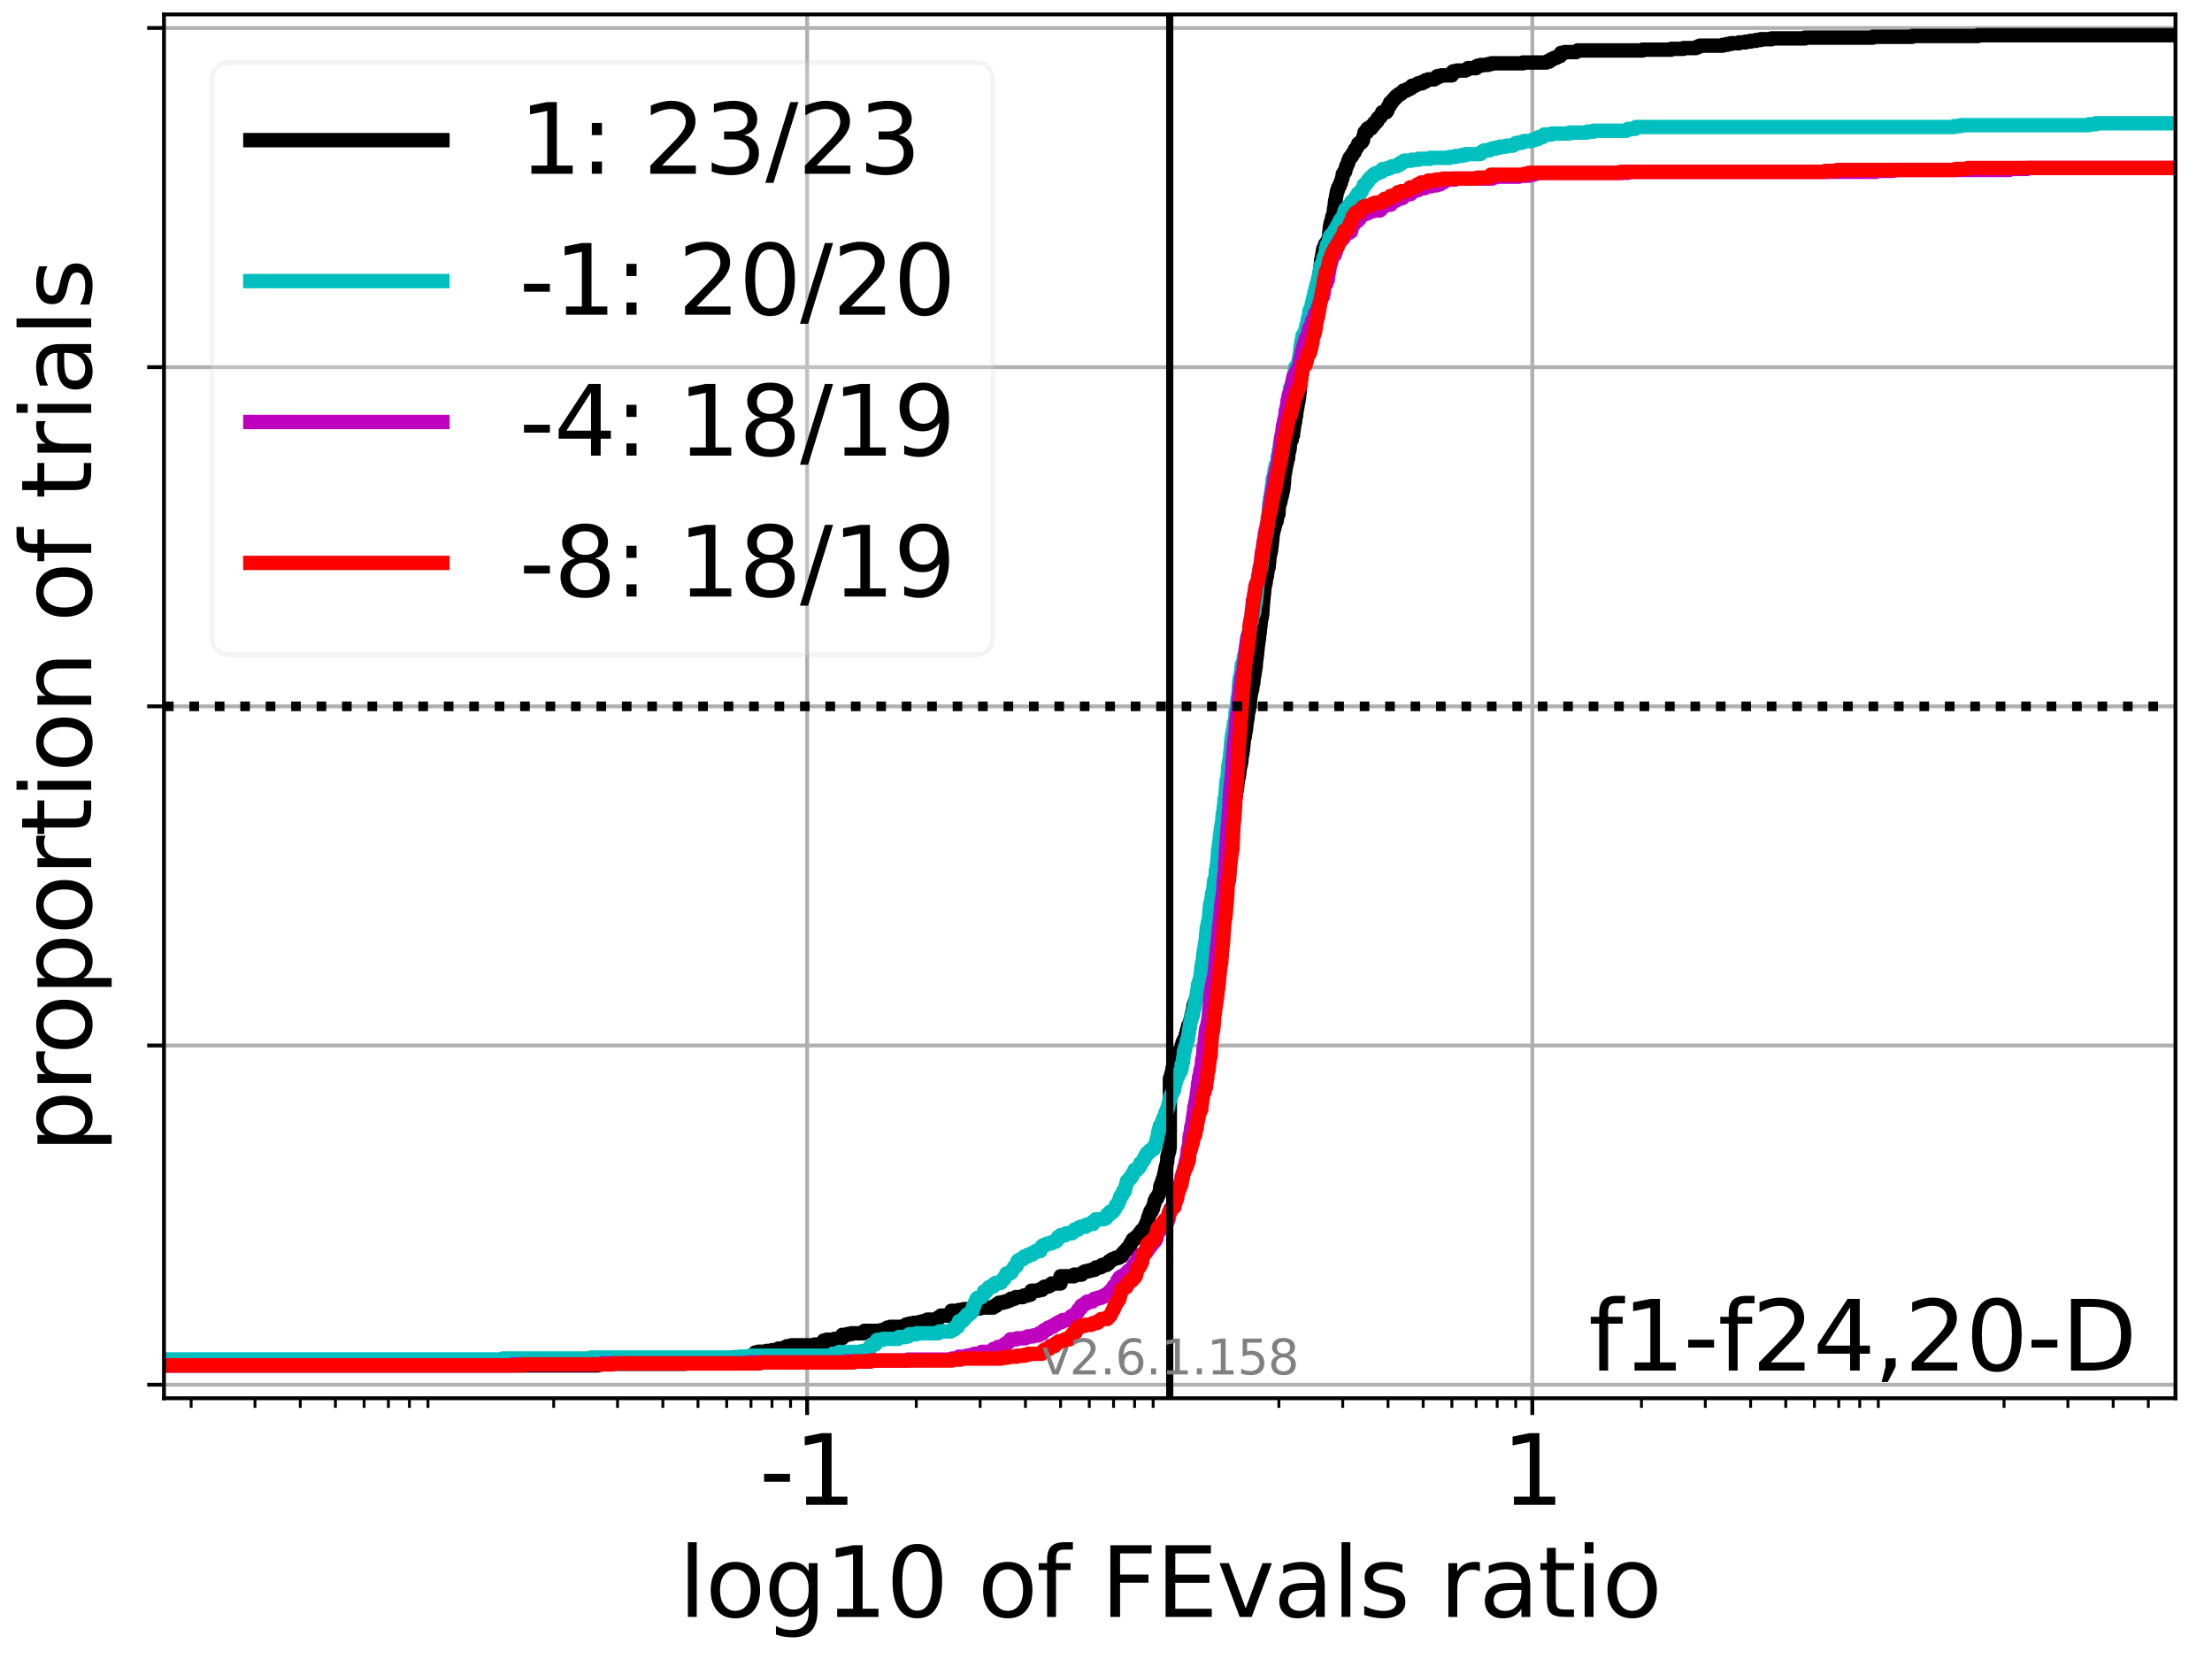 <?xml version="1.0" encoding="utf-8" standalone="no"?>
<!DOCTYPE svg PUBLIC "-//W3C//DTD SVG 1.1//EN"
  "http://www.w3.org/Graphics/SVG/1.1/DTD/svg11.dtd">
<svg xmlns:xlink="http://www.w3.org/1999/xlink" width="460.8pt" height="345.6pt" viewBox="0 0 460.8 345.6" xmlns="http://www.w3.org/2000/svg" version="1.1">
 <defs>
  <style type="text/css">*{stroke-linejoin: round; stroke-linecap: butt}</style>
 </defs>
 <g id="figure_1">
  <g id="patch_1">
   <path d="M 0 345.6 
L 460.8 345.6 
L 460.8 0 
L 0 0 
z
" style="fill: #ffffff"/>
  </g>
  <g id="axes_1">
   <g id="patch_2">
    <path d="M 34.16 291.28 
L 453.192 291.28 
L 453.192 3 
L 34.16 3 
z
" style="fill: #ffffff"/>
   </g>
   <g id="matplotlib.axis_1">
    <g id="xtick_1">
     <g id="line2d_1">
      <path d="M 168.143 291.28 
L 168.143 3 
" clip-path="url(#p9850056b1b)" style="fill: none; stroke: #b0b0b0; stroke-width: 0.8; stroke-linecap: square"/>
     </g>
     <g id="line2d_2">
      <defs>
       <path id="mc395948825" d="M 0 0 
L 0 3.5 
" style="stroke: #000000; stroke-width: 0.8"/>
      </defs>
      <g>
       <use xlink:href="#mc395948825" x="168.143" y="291.28" style="stroke: #000000; stroke-width: 0.8"/>
      </g>
     </g>
     <g id="text_1">
      <!-- -1 -->
      <g transform="translate(158.173 313.477)scale(0.2 -0.2)">
       <defs>
        <path id="DejaVuSans-2d" d="M 313 2009 
L 1997 2009 
L 1997 1497 
L 313 1497 
L 313 2009 
z
" transform="scale(0.016)"/>
        <path id="DejaVuSans-31" d="M 794 531 
L 1825 531 
L 1825 4091 
L 703 3866 
L 703 4441 
L 1819 4666 
L 2450 4666 
L 2450 531 
L 3481 531 
L 3481 0 
L 794 0 
L 794 531 
z
" transform="scale(0.016)"/>
       </defs>
       <use xlink:href="#DejaVuSans-2d"/>
       <use xlink:href="#DejaVuSans-31" x="36.084"/>
      </g>
     </g>
    </g>
    <g id="xtick_2">
     <g id="line2d_3">
      <path d="M 319.209 291.28 
L 319.209 3 
" clip-path="url(#p9850056b1b)" style="fill: none; stroke: #b0b0b0; stroke-width: 0.8; stroke-linecap: square"/>
     </g>
     <g id="line2d_4">
      <g>
       <use xlink:href="#mc395948825" x="319.209" y="291.28" style="stroke: #000000; stroke-width: 0.8"/>
      </g>
     </g>
     <g id="text_2">
      <!-- 1 -->
      <g transform="translate(312.846 313.477)scale(0.2 -0.2)">
       <use xlink:href="#DejaVuSans-31"/>
      </g>
     </g>
    </g>
    <g id="xtick_3">
     <g id="line2d_5">
      <defs>
       <path id="me2ede6bc80" d="M 0 0 
L 0 2 
" style="stroke: #000000; stroke-width: 0.6"/>
      </defs>
      <g>
       <use xlink:href="#me2ede6bc80" x="39.815" y="291.28" style="stroke: #000000; stroke-width: 0.6"/>
      </g>
     </g>
    </g>
    <g id="xtick_4">
     <g id="line2d_6">
      <g>
       <use xlink:href="#me2ede6bc80" x="53.116" y="291.28" style="stroke: #000000; stroke-width: 0.6"/>
      </g>
     </g>
    </g>
    <g id="xtick_5">
     <g id="line2d_7">
      <g>
       <use xlink:href="#me2ede6bc80" x="62.553" y="291.28" style="stroke: #000000; stroke-width: 0.6"/>
      </g>
     </g>
    </g>
    <g id="xtick_6">
     <g id="line2d_8">
      <g>
       <use xlink:href="#me2ede6bc80" x="69.873" y="291.28" style="stroke: #000000; stroke-width: 0.6"/>
      </g>
     </g>
    </g>
    <g id="xtick_7">
     <g id="line2d_9">
      <g>
       <use xlink:href="#me2ede6bc80" x="75.853" y="291.28" style="stroke: #000000; stroke-width: 0.6"/>
      </g>
     </g>
    </g>
    <g id="xtick_8">
     <g id="line2d_10">
      <g>
       <use xlink:href="#me2ede6bc80" x="80.91" y="291.28" style="stroke: #000000; stroke-width: 0.6"/>
      </g>
     </g>
    </g>
    <g id="xtick_9">
     <g id="line2d_11">
      <g>
       <use xlink:href="#me2ede6bc80" x="85.29" y="291.28" style="stroke: #000000; stroke-width: 0.6"/>
      </g>
     </g>
    </g>
    <g id="xtick_10">
     <g id="line2d_12">
      <g>
       <use xlink:href="#me2ede6bc80" x="89.154" y="291.28" style="stroke: #000000; stroke-width: 0.6"/>
      </g>
     </g>
    </g>
    <g id="xtick_11">
     <g id="line2d_13">
      <g>
       <use xlink:href="#me2ede6bc80" x="115.348" y="291.28" style="stroke: #000000; stroke-width: 0.6"/>
      </g>
     </g>
    </g>
    <g id="xtick_12">
     <g id="line2d_14">
      <g>
       <use xlink:href="#me2ede6bc80" x="128.649" y="291.28" style="stroke: #000000; stroke-width: 0.6"/>
      </g>
     </g>
    </g>
    <g id="xtick_13">
     <g id="line2d_15">
      <g>
       <use xlink:href="#me2ede6bc80" x="138.086" y="291.28" style="stroke: #000000; stroke-width: 0.6"/>
      </g>
     </g>
    </g>
    <g id="xtick_14">
     <g id="line2d_16">
      <g>
       <use xlink:href="#me2ede6bc80" x="145.406" y="291.28" style="stroke: #000000; stroke-width: 0.6"/>
      </g>
     </g>
    </g>
    <g id="xtick_15">
     <g id="line2d_17">
      <g>
       <use xlink:href="#me2ede6bc80" x="151.386" y="291.28" style="stroke: #000000; stroke-width: 0.6"/>
      </g>
     </g>
    </g>
    <g id="xtick_16">
     <g id="line2d_18">
      <g>
       <use xlink:href="#me2ede6bc80" x="156.443" y="291.28" style="stroke: #000000; stroke-width: 0.6"/>
      </g>
     </g>
    </g>
    <g id="xtick_17">
     <g id="line2d_19">
      <g>
       <use xlink:href="#me2ede6bc80" x="160.823" y="291.28" style="stroke: #000000; stroke-width: 0.6"/>
      </g>
     </g>
    </g>
    <g id="xtick_18">
     <g id="line2d_20">
      <g>
       <use xlink:href="#me2ede6bc80" x="164.687" y="291.28" style="stroke: #000000; stroke-width: 0.6"/>
      </g>
     </g>
    </g>
    <g id="xtick_19">
     <g id="line2d_21">
      <g>
       <use xlink:href="#me2ede6bc80" x="190.881" y="291.28" style="stroke: #000000; stroke-width: 0.6"/>
      </g>
     </g>
    </g>
    <g id="xtick_20">
     <g id="line2d_22">
      <g>
       <use xlink:href="#me2ede6bc80" x="204.181" y="291.28" style="stroke: #000000; stroke-width: 0.6"/>
      </g>
     </g>
    </g>
    <g id="xtick_21">
     <g id="line2d_23">
      <g>
       <use xlink:href="#me2ede6bc80" x="213.618" y="291.28" style="stroke: #000000; stroke-width: 0.6"/>
      </g>
     </g>
    </g>
    <g id="xtick_22">
     <g id="line2d_24">
      <g>
       <use xlink:href="#me2ede6bc80" x="220.938" y="291.28" style="stroke: #000000; stroke-width: 0.6"/>
      </g>
     </g>
    </g>
    <g id="xtick_23">
     <g id="line2d_25">
      <g>
       <use xlink:href="#me2ede6bc80" x="226.919" y="291.28" style="stroke: #000000; stroke-width: 0.6"/>
      </g>
     </g>
    </g>
    <g id="xtick_24">
     <g id="line2d_26">
      <g>
       <use xlink:href="#me2ede6bc80" x="231.976" y="291.28" style="stroke: #000000; stroke-width: 0.6"/>
      </g>
     </g>
    </g>
    <g id="xtick_25">
     <g id="line2d_27">
      <g>
       <use xlink:href="#me2ede6bc80" x="236.356" y="291.28" style="stroke: #000000; stroke-width: 0.6"/>
      </g>
     </g>
    </g>
    <g id="xtick_26">
     <g id="line2d_28">
      <g>
       <use xlink:href="#me2ede6bc80" x="240.22" y="291.28" style="stroke: #000000; stroke-width: 0.6"/>
      </g>
     </g>
    </g>
    <g id="xtick_27">
     <g id="line2d_29">
      <g>
       <use xlink:href="#me2ede6bc80" x="266.414" y="291.28" style="stroke: #000000; stroke-width: 0.6"/>
      </g>
     </g>
    </g>
    <g id="xtick_28">
     <g id="line2d_30">
      <g>
       <use xlink:href="#me2ede6bc80" x="279.714" y="291.28" style="stroke: #000000; stroke-width: 0.6"/>
      </g>
     </g>
    </g>
    <g id="xtick_29">
     <g id="line2d_31">
      <g>
       <use xlink:href="#me2ede6bc80" x="289.151" y="291.28" style="stroke: #000000; stroke-width: 0.6"/>
      </g>
     </g>
    </g>
    <g id="xtick_30">
     <g id="line2d_32">
      <g>
       <use xlink:href="#me2ede6bc80" x="296.471" y="291.28" style="stroke: #000000; stroke-width: 0.6"/>
      </g>
     </g>
    </g>
    <g id="xtick_31">
     <g id="line2d_33">
      <g>
       <use xlink:href="#me2ede6bc80" x="302.452" y="291.28" style="stroke: #000000; stroke-width: 0.6"/>
      </g>
     </g>
    </g>
    <g id="xtick_32">
     <g id="line2d_34">
      <g>
       <use xlink:href="#me2ede6bc80" x="307.509" y="291.28" style="stroke: #000000; stroke-width: 0.6"/>
      </g>
     </g>
    </g>
    <g id="xtick_33">
     <g id="line2d_35">
      <g>
       <use xlink:href="#me2ede6bc80" x="311.889" y="291.28" style="stroke: #000000; stroke-width: 0.6"/>
      </g>
     </g>
    </g>
    <g id="xtick_34">
     <g id="line2d_36">
      <g>
       <use xlink:href="#me2ede6bc80" x="315.753" y="291.28" style="stroke: #000000; stroke-width: 0.6"/>
      </g>
     </g>
    </g>
    <g id="xtick_35">
     <g id="line2d_37">
      <g>
       <use xlink:href="#me2ede6bc80" x="341.946" y="291.28" style="stroke: #000000; stroke-width: 0.6"/>
      </g>
     </g>
    </g>
    <g id="xtick_36">
     <g id="line2d_38">
      <g>
       <use xlink:href="#me2ede6bc80" x="355.247" y="291.28" style="stroke: #000000; stroke-width: 0.6"/>
      </g>
     </g>
    </g>
    <g id="xtick_37">
     <g id="line2d_39">
      <g>
       <use xlink:href="#me2ede6bc80" x="364.684" y="291.28" style="stroke: #000000; stroke-width: 0.6"/>
      </g>
     </g>
    </g>
    <g id="xtick_38">
     <g id="line2d_40">
      <g>
       <use xlink:href="#me2ede6bc80" x="372.004" y="291.28" style="stroke: #000000; stroke-width: 0.6"/>
      </g>
     </g>
    </g>
    <g id="xtick_39">
     <g id="line2d_41">
      <g>
       <use xlink:href="#me2ede6bc80" x="377.985" y="291.28" style="stroke: #000000; stroke-width: 0.6"/>
      </g>
     </g>
    </g>
    <g id="xtick_40">
     <g id="line2d_42">
      <g>
       <use xlink:href="#me2ede6bc80" x="383.042" y="291.28" style="stroke: #000000; stroke-width: 0.6"/>
      </g>
     </g>
    </g>
    <g id="xtick_41">
     <g id="line2d_43">
      <g>
       <use xlink:href="#me2ede6bc80" x="387.422" y="291.28" style="stroke: #000000; stroke-width: 0.6"/>
      </g>
     </g>
    </g>
    <g id="xtick_42">
     <g id="line2d_44">
      <g>
       <use xlink:href="#me2ede6bc80" x="391.285" y="291.28" style="stroke: #000000; stroke-width: 0.6"/>
      </g>
     </g>
    </g>
    <g id="xtick_43">
     <g id="line2d_45">
      <g>
       <use xlink:href="#me2ede6bc80" x="417.479" y="291.28" style="stroke: #000000; stroke-width: 0.6"/>
      </g>
     </g>
    </g>
    <g id="xtick_44">
     <g id="line2d_46">
      <g>
       <use xlink:href="#me2ede6bc80" x="430.78" y="291.28" style="stroke: #000000; stroke-width: 0.6"/>
      </g>
     </g>
    </g>
    <g id="xtick_45">
     <g id="line2d_47">
      <g>
       <use xlink:href="#me2ede6bc80" x="440.217" y="291.28" style="stroke: #000000; stroke-width: 0.6"/>
      </g>
     </g>
    </g>
    <g id="xtick_46">
     <g id="line2d_48">
      <g>
       <use xlink:href="#me2ede6bc80" x="447.537" y="291.28" style="stroke: #000000; stroke-width: 0.6"/>
      </g>
     </g>
    </g>
    <g id="text_3">
     <!-- log10 of FEvals ratio -->
     <g transform="translate(141.371 336.833)scale(0.2 -0.2)">
      <defs>
       <path id="DejaVuSans-6c" d="M 603 4863 
L 1178 4863 
L 1178 0 
L 603 0 
L 603 4863 
z
" transform="scale(0.016)"/>
       <path id="DejaVuSans-6f" d="M 1959 3097 
Q 1497 3097 1228 2736 
Q 959 2375 959 1747 
Q 959 1119 1226 758 
Q 1494 397 1959 397 
Q 2419 397 2687 759 
Q 2956 1122 2956 1747 
Q 2956 2369 2687 2733 
Q 2419 3097 1959 3097 
z
M 1959 3584 
Q 2709 3584 3137 3096 
Q 3566 2609 3566 1747 
Q 3566 888 3137 398 
Q 2709 -91 1959 -91 
Q 1206 -91 779 398 
Q 353 888 353 1747 
Q 353 2609 779 3096 
Q 1206 3584 1959 3584 
z
" transform="scale(0.016)"/>
       <path id="DejaVuSans-67" d="M 2906 1791 
Q 2906 2416 2648 2759 
Q 2391 3103 1925 3103 
Q 1463 3103 1205 2759 
Q 947 2416 947 1791 
Q 947 1169 1205 825 
Q 1463 481 1925 481 
Q 2391 481 2648 825 
Q 2906 1169 2906 1791 
z
M 3481 434 
Q 3481 -459 3084 -895 
Q 2688 -1331 1869 -1331 
Q 1566 -1331 1297 -1286 
Q 1028 -1241 775 -1147 
L 775 -588 
Q 1028 -725 1275 -790 
Q 1522 -856 1778 -856 
Q 2344 -856 2625 -561 
Q 2906 -266 2906 331 
L 2906 616 
Q 2728 306 2450 153 
Q 2172 0 1784 0 
Q 1141 0 747 490 
Q 353 981 353 1791 
Q 353 2603 747 3093 
Q 1141 3584 1784 3584 
Q 2172 3584 2450 3431 
Q 2728 3278 2906 2969 
L 2906 3500 
L 3481 3500 
L 3481 434 
z
" transform="scale(0.016)"/>
       <path id="DejaVuSans-30" d="M 2034 4250 
Q 1547 4250 1301 3770 
Q 1056 3291 1056 2328 
Q 1056 1369 1301 889 
Q 1547 409 2034 409 
Q 2525 409 2770 889 
Q 3016 1369 3016 2328 
Q 3016 3291 2770 3770 
Q 2525 4250 2034 4250 
z
M 2034 4750 
Q 2819 4750 3233 4129 
Q 3647 3509 3647 2328 
Q 3647 1150 3233 529 
Q 2819 -91 2034 -91 
Q 1250 -91 836 529 
Q 422 1150 422 2328 
Q 422 3509 836 4129 
Q 1250 4750 2034 4750 
z
" transform="scale(0.016)"/>
       <path id="DejaVuSans-20" transform="scale(0.016)"/>
       <path id="DejaVuSans-66" d="M 2375 4863 
L 2375 4384 
L 1825 4384 
Q 1516 4384 1395 4259 
Q 1275 4134 1275 3809 
L 1275 3500 
L 2222 3500 
L 2222 3053 
L 1275 3053 
L 1275 0 
L 697 0 
L 697 3053 
L 147 3053 
L 147 3500 
L 697 3500 
L 697 3744 
Q 697 4328 969 4595 
Q 1241 4863 1831 4863 
L 2375 4863 
z
" transform="scale(0.016)"/>
       <path id="DejaVuSans-46" d="M 628 4666 
L 3309 4666 
L 3309 4134 
L 1259 4134 
L 1259 2759 
L 3109 2759 
L 3109 2228 
L 1259 2228 
L 1259 0 
L 628 0 
L 628 4666 
z
" transform="scale(0.016)"/>
       <path id="DejaVuSans-45" d="M 628 4666 
L 3578 4666 
L 3578 4134 
L 1259 4134 
L 1259 2753 
L 3481 2753 
L 3481 2222 
L 1259 2222 
L 1259 531 
L 3634 531 
L 3634 0 
L 628 0 
L 628 4666 
z
" transform="scale(0.016)"/>
       <path id="DejaVuSans-76" d="M 191 3500 
L 800 3500 
L 1894 563 
L 2988 3500 
L 3597 3500 
L 2284 0 
L 1503 0 
L 191 3500 
z
" transform="scale(0.016)"/>
       <path id="DejaVuSans-61" d="M 2194 1759 
Q 1497 1759 1228 1600 
Q 959 1441 959 1056 
Q 959 750 1161 570 
Q 1363 391 1709 391 
Q 2188 391 2477 730 
Q 2766 1069 2766 1631 
L 2766 1759 
L 2194 1759 
z
M 3341 1997 
L 3341 0 
L 2766 0 
L 2766 531 
Q 2569 213 2275 61 
Q 1981 -91 1556 -91 
Q 1019 -91 701 211 
Q 384 513 384 1019 
Q 384 1609 779 1909 
Q 1175 2209 1959 2209 
L 2766 2209 
L 2766 2266 
Q 2766 2663 2505 2880 
Q 2244 3097 1772 3097 
Q 1472 3097 1187 3025 
Q 903 2953 641 2809 
L 641 3341 
Q 956 3463 1253 3523 
Q 1550 3584 1831 3584 
Q 2591 3584 2966 3190 
Q 3341 2797 3341 1997 
z
" transform="scale(0.016)"/>
       <path id="DejaVuSans-73" d="M 2834 3397 
L 2834 2853 
Q 2591 2978 2328 3040 
Q 2066 3103 1784 3103 
Q 1356 3103 1142 2972 
Q 928 2841 928 2578 
Q 928 2378 1081 2264 
Q 1234 2150 1697 2047 
L 1894 2003 
Q 2506 1872 2764 1633 
Q 3022 1394 3022 966 
Q 3022 478 2636 193 
Q 2250 -91 1575 -91 
Q 1294 -91 989 -36 
Q 684 19 347 128 
L 347 722 
Q 666 556 975 473 
Q 1284 391 1588 391 
Q 1994 391 2212 530 
Q 2431 669 2431 922 
Q 2431 1156 2273 1281 
Q 2116 1406 1581 1522 
L 1381 1569 
Q 847 1681 609 1914 
Q 372 2147 372 2553 
Q 372 3047 722 3315 
Q 1072 3584 1716 3584 
Q 2034 3584 2315 3537 
Q 2597 3491 2834 3397 
z
" transform="scale(0.016)"/>
       <path id="DejaVuSans-72" d="M 2631 2963 
Q 2534 3019 2420 3045 
Q 2306 3072 2169 3072 
Q 1681 3072 1420 2755 
Q 1159 2438 1159 1844 
L 1159 0 
L 581 0 
L 581 3500 
L 1159 3500 
L 1159 2956 
Q 1341 3275 1631 3429 
Q 1922 3584 2338 3584 
Q 2397 3584 2469 3576 
Q 2541 3569 2628 3553 
L 2631 2963 
z
" transform="scale(0.016)"/>
       <path id="DejaVuSans-74" d="M 1172 4494 
L 1172 3500 
L 2356 3500 
L 2356 3053 
L 1172 3053 
L 1172 1153 
Q 1172 725 1289 603 
Q 1406 481 1766 481 
L 2356 481 
L 2356 0 
L 1766 0 
Q 1100 0 847 248 
Q 594 497 594 1153 
L 594 3053 
L 172 3053 
L 172 3500 
L 594 3500 
L 594 4494 
L 1172 4494 
z
" transform="scale(0.016)"/>
       <path id="DejaVuSans-69" d="M 603 3500 
L 1178 3500 
L 1178 0 
L 603 0 
L 603 3500 
z
M 603 4863 
L 1178 4863 
L 1178 4134 
L 603 4134 
L 603 4863 
z
" transform="scale(0.016)"/>
      </defs>
      <use xlink:href="#DejaVuSans-6c"/>
      <use xlink:href="#DejaVuSans-6f" x="27.783"/>
      <use xlink:href="#DejaVuSans-67" x="88.965"/>
      <use xlink:href="#DejaVuSans-31" x="152.441"/>
      <use xlink:href="#DejaVuSans-30" x="216.064"/>
      <use xlink:href="#DejaVuSans-20" x="279.688"/>
      <use xlink:href="#DejaVuSans-6f" x="311.475"/>
      <use xlink:href="#DejaVuSans-66" x="372.656"/>
      <use xlink:href="#DejaVuSans-20" x="407.861"/>
      <use xlink:href="#DejaVuSans-46" x="439.648"/>
      <use xlink:href="#DejaVuSans-45" x="497.168"/>
      <use xlink:href="#DejaVuSans-76" x="560.352"/>
      <use xlink:href="#DejaVuSans-61" x="619.531"/>
      <use xlink:href="#DejaVuSans-6c" x="680.811"/>
      <use xlink:href="#DejaVuSans-73" x="708.594"/>
      <use xlink:href="#DejaVuSans-20" x="760.693"/>
      <use xlink:href="#DejaVuSans-72" x="792.48"/>
      <use xlink:href="#DejaVuSans-61" x="833.594"/>
      <use xlink:href="#DejaVuSans-74" x="894.873"/>
      <use xlink:href="#DejaVuSans-69" x="934.082"/>
      <use xlink:href="#DejaVuSans-6f" x="961.865"/>
     </g>
    </g>
   </g>
   <g id="matplotlib.axis_2">
    <g id="ytick_1">
     <g id="line2d_49">
      <path d="M 34.16 288.454 
L 453.192 288.454 
" clip-path="url(#p9850056b1b)" style="fill: none; stroke: #b0b0b0; stroke-width: 0.8; stroke-linecap: square"/>
     </g>
     <g id="line2d_50">
      <defs>
       <path id="m19d6eff1d6" d="M 0 0 
L -3.5 0 
" style="stroke: #000000; stroke-width: 0.8"/>
      </defs>
      <g>
       <use xlink:href="#m19d6eff1d6" x="34.16" y="288.454" style="stroke: #000000; stroke-width: 0.8"/>
      </g>
     </g>
    </g>
    <g id="ytick_2">
     <g id="line2d_51">
      <path d="M 34.16 217.797 
L 453.192 217.797 
" clip-path="url(#p9850056b1b)" style="fill: none; stroke: #b0b0b0; stroke-width: 0.8; stroke-linecap: square"/>
     </g>
     <g id="line2d_52">
      <g>
       <use xlink:href="#m19d6eff1d6" x="34.16" y="217.797" style="stroke: #000000; stroke-width: 0.8"/>
      </g>
     </g>
    </g>
    <g id="ytick_3">
     <g id="line2d_53">
      <path d="M 34.16 147.14 
L 453.192 147.14 
" clip-path="url(#p9850056b1b)" style="fill: none; stroke: #b0b0b0; stroke-width: 0.8; stroke-linecap: square"/>
     </g>
     <g id="line2d_54">
      <g>
       <use xlink:href="#m19d6eff1d6" x="34.16" y="147.14" style="stroke: #000000; stroke-width: 0.8"/>
      </g>
     </g>
    </g>
    <g id="ytick_4">
     <g id="line2d_55">
      <path d="M 34.16 76.483 
L 453.192 76.483 
" clip-path="url(#p9850056b1b)" style="fill: none; stroke: #b0b0b0; stroke-width: 0.8; stroke-linecap: square"/>
     </g>
     <g id="line2d_56">
      <g>
       <use xlink:href="#m19d6eff1d6" x="34.16" y="76.483" style="stroke: #000000; stroke-width: 0.8"/>
      </g>
     </g>
    </g>
    <g id="ytick_5">
     <g id="line2d_57">
      <path d="M 34.16 5.826 
L 453.192 5.826 
" clip-path="url(#p9850056b1b)" style="fill: none; stroke: #b0b0b0; stroke-width: 0.8; stroke-linecap: square"/>
     </g>
     <g id="line2d_58">
      <g>
       <use xlink:href="#m19d6eff1d6" x="34.16" y="5.826" style="stroke: #000000; stroke-width: 0.8"/>
      </g>
     </g>
    </g>
    <g id="text_4">
     <!-- proportion of trials -->
     <g transform="translate(19.001 240.146)rotate(-90)scale(0.2 -0.2)">
      <defs>
       <path id="DejaVuSans-70" d="M 1159 525 
L 1159 -1331 
L 581 -1331 
L 581 3500 
L 1159 3500 
L 1159 2969 
Q 1341 3281 1617 3432 
Q 1894 3584 2278 3584 
Q 2916 3584 3314 3078 
Q 3713 2572 3713 1747 
Q 3713 922 3314 415 
Q 2916 -91 2278 -91 
Q 1894 -91 1617 61 
Q 1341 213 1159 525 
z
M 3116 1747 
Q 3116 2381 2855 2742 
Q 2594 3103 2138 3103 
Q 1681 3103 1420 2742 
Q 1159 2381 1159 1747 
Q 1159 1113 1420 752 
Q 1681 391 2138 391 
Q 2594 391 2855 752 
Q 3116 1113 3116 1747 
z
" transform="scale(0.016)"/>
       <path id="DejaVuSans-6e" d="M 3513 2113 
L 3513 0 
L 2938 0 
L 2938 2094 
Q 2938 2591 2744 2837 
Q 2550 3084 2163 3084 
Q 1697 3084 1428 2787 
Q 1159 2491 1159 1978 
L 1159 0 
L 581 0 
L 581 3500 
L 1159 3500 
L 1159 2956 
Q 1366 3272 1645 3428 
Q 1925 3584 2291 3584 
Q 2894 3584 3203 3211 
Q 3513 2838 3513 2113 
z
" transform="scale(0.016)"/>
      </defs>
      <use xlink:href="#DejaVuSans-70"/>
      <use xlink:href="#DejaVuSans-72" x="63.477"/>
      <use xlink:href="#DejaVuSans-6f" x="102.34"/>
      <use xlink:href="#DejaVuSans-70" x="163.521"/>
      <use xlink:href="#DejaVuSans-6f" x="226.998"/>
      <use xlink:href="#DejaVuSans-72" x="288.18"/>
      <use xlink:href="#DejaVuSans-74" x="329.293"/>
      <use xlink:href="#DejaVuSans-69" x="368.502"/>
      <use xlink:href="#DejaVuSans-6f" x="396.285"/>
      <use xlink:href="#DejaVuSans-6e" x="457.467"/>
      <use xlink:href="#DejaVuSans-20" x="520.846"/>
      <use xlink:href="#DejaVuSans-6f" x="552.633"/>
      <use xlink:href="#DejaVuSans-66" x="613.814"/>
      <use xlink:href="#DejaVuSans-20" x="649.02"/>
      <use xlink:href="#DejaVuSans-74" x="680.807"/>
      <use xlink:href="#DejaVuSans-72" x="720.016"/>
      <use xlink:href="#DejaVuSans-69" x="761.129"/>
      <use xlink:href="#DejaVuSans-61" x="788.912"/>
      <use xlink:href="#DejaVuSans-6c" x="850.191"/>
      <use xlink:href="#DejaVuSans-73" x="877.975"/>
     </g>
    </g>
   </g>
   <g id="line2d_59">
    <path d="M 34.16 284.438 
L 124.505 284.438 
L 124.505 284.27 
L 125.127 284.27 
L 125.127 284.103 
L 142.711 284.103 
L 142.711 283.936 
L 143.332 283.936 
L 143.332 283.768 
L 148.735 283.768 
L 148.735 283.601 
L 149.948 283.601 
L 149.948 283.434 
L 151.465 283.434 
L 151.475 283.099 
L 152.647 283.099 
L 152.677 282.764 
L 156.628 282.764 
L 156.668 282.43 
L 157.106 282.43 
L 157.106 282.095 
L 157.289 282.095 
L 157.311 281.76 
L 157.932 281.76 
L 157.932 281.593 
L 159.632 281.593 
L 159.632 281.426 
L 160.845 281.426 
L 160.845 281.258 
L 162.162 281.258 
L 162.162 280.924 
L 163.368 280.924 
L 163.368 280.756 
L 163.629 280.756 
L 163.629 280.589 
L 163.99 280.589 
L 163.99 280.422 
L 164.842 280.422 
L 164.842 280.254 
L 169.681 280.254 
L 169.681 280.087 
L 170.853 280.087 
L 170.853 279.92 
L 171.599 279.92 
L 171.599 279.25 
L 172.231 279.25 
L 172.231 279.083 
L 173.808 279.083 
L 173.808 278.916 
L 174.834 278.916 
L 174.834 278.748 
L 175.463 278.748 
L 175.463 278.079 
L 176.538 278.079 
L 176.538 277.912 
L 177.323 277.912 
L 177.323 277.744 
L 179.843 277.744 
L 179.843 277.41 
L 180.053 277.41 
L 180.053 277.242 
L 183.638 277.242 
L 183.638 277.075 
L 184.281 277.075 
L 184.281 276.908 
L 184.705 276.908 
L 184.81 276.573 
L 185.453 276.573 
L 185.453 276.406 
L 188.22 276.406 
L 188.22 276.238 
L 188.703 276.238 
L 188.791 275.904 
L 189.434 275.904 
L 189.434 275.736 
L 190.338 275.736 
L 190.338 275.569 
L 191.511 275.569 
L 191.511 275.402 
L 192.217 275.402 
L 192.217 275.234 
L 192.838 275.234 
L 192.838 275.067 
L 193.183 275.067 
L 193.183 274.9 
L 195.156 274.9 
L 195.156 274.732 
L 195.491 274.732 
L 195.529 274.398 
L 195.829 274.398 
L 195.829 274.23 
L 196.022 274.23 
L 196.022 274.063 
L 198.201 274.063 
L 198.201 273.059 
L 199.756 273.059 
L 199.756 272.892 
L 200.738 272.892 
L 200.738 272.724 
L 202.581 272.724 
L 202.581 272.557 
L 204.231 272.557 
L 204.231 272.39 
L 206.91 272.39 
L 206.91 272.222 
L 207.112 272.222 
L 207.112 272.055 
L 207.5 272.055 
L 207.5 271.888 
L 207.638 271.888 
L 207.638 271.72 
L 207.892 271.72 
L 207.892 271.553 
L 208.094 271.553 
L 208.094 271.386 
L 208.97 271.386 
L 208.97 271.218 
L 209.602 271.218 
L 209.602 271.051 
L 210.101 271.051 
L 210.101 270.884 
L 210.462 270.884 
L 210.462 270.716 
L 210.584 270.716 
L 210.584 270.549 
L 211.385 270.549 
L 211.385 270.382 
L 211.587 270.382 
L 211.587 270.214 
L 213.079 270.214 
L 213.079 270.047 
L 213.268 270.047 
L 213.268 269.88 
L 214.077 269.88 
L 214.077 269.712 
L 214.654 269.712 
L 214.749 269.378 
L 214.771 269.378 
L 214.856 268.876 
L 216.362 268.876 
L 216.362 268.708 
L 217.075 268.708 
L 217.075 268.374 
L 217.347 268.374 
L 217.347 268.206 
L 217.559 268.206 
L 217.559 268.039 
L 218.296 268.039 
L 218.296 267.872 
L 218.696 267.872 
L 218.696 267.704 
L 218.915 267.704 
L 218.915 267.537 
L 219.082 267.537 
L 219.082 267.37 
L 220.938 267.37 
L 220.938 265.864 
L 223.748 265.864 
L 223.748 265.529 
L 225.319 265.529 
L 225.319 265.362 
L 225.45 265.362 
L 225.45 265.194 
L 225.652 265.194 
L 225.652 265.027 
L 225.995 265.027 
L 225.995 264.86 
L 226.664 264.86 
L 226.664 264.692 
L 227.347 264.692 
L 227.347 264.525 
L 228.054 264.525 
L 228.142 264.19 
L 228.307 264.19 
L 228.307 264.023 
L 229.264 264.023 
L 229.264 263.856 
L 229.565 263.856 
L 229.565 263.521 
L 230.525 263.521 
L 230.536 263.186 
L 230.952 263.186 
L 230.952 263.019 
L 231.069 263.019 
L 231.104 262.684 
L 231.414 262.684 
L 231.414 262.517 
L 231.621 262.517 
L 231.621 262.35 
L 232.028 262.35 
L 232.028 262.182 
L 232.461 262.182 
L 232.461 262.015 
L 233.084 262.015 
L 233.084 261.848 
L 233.388 261.848 
L 233.388 261.68 
L 233.686 261.68 
L 233.76 261.178 
L 234.031 261.178 
L 234.061 260.844 
L 234.253 260.844 
L 234.253 260.676 
L 234.405 260.676 
L 234.405 260.509 
L 234.553 260.509 
L 234.553 260.342 
L 234.732 260.342 
L 234.834 260.007 
L 235.333 260.007 
L 235.432 259.17 
L 235.511 259.17 
L 235.511 259.003 
L 235.662 259.003 
L 235.765 258.668 
L 235.814 258.668 
L 235.89 258.334 
L 236.005 258.334 
L 236.005 258.166 
L 236.377 258.166 
L 236.439 257.832 
L 236.678 257.832 
L 236.678 257.664 
L 236.87 257.664 
L 236.87 257.497 
L 237.15 257.497 
L 237.223 257.162 
L 237.403 257.162 
L 237.411 256.828 
L 237.651 256.828 
L 237.717 256.493 
L 237.794 256.493 
L 237.794 256.326 
L 238.071 256.326 
L 238.168 255.991 
L 238.337 255.991 
L 238.39 255.656 
L 238.619 255.656 
L 238.716 254.987 
L 238.867 254.987 
L 238.875 254.652 
L 238.997 254.652 
L 239.094 253.983 
L 239.115 253.983 
L 239.184 253.648 
L 239.296 253.648 
L 239.374 253.146 
L 239.411 253.146 
L 239.497 252.812 
L 239.603 252.812 
L 239.654 252.31 
L 239.948 252.31 
L 239.977 251.808 
L 240.174 251.808 
L 240.285 251.306 
L 240.3 251.306 
L 240.382 250.804 
L 240.471 250.804 
L 240.549 250.134 
L 240.646 250.134 
L 240.646 249.967 
L 240.761 249.967 
L 240.777 249.632 
L 241.049 249.632 
L 241.07 249.298 
L 241.163 249.298 
L 241.236 248.963 
L 241.367 248.963 
L 241.449 248.628 
L 241.481 248.628 
L 241.588 248.126 
L 241.627 248.126 
L 241.71 247.122 
L 241.771 247.122 
L 241.881 246.62 
L 241.975 246.62 
L 242.061 246.286 
L 242.089 246.286 
L 242.173 245.784 
L 242.263 245.784 
L 242.344 245.449 
L 242.384 245.449 
L 242.494 244.78 
L 242.523 244.78 
L 242.555 244.445 
L 242.636 244.445 
L 242.722 243.775 
L 242.758 243.775 
L 242.807 243.273 
L 242.907 243.273 
L 242.987 242.604 
L 243.023 242.604 
L 243.123 242.102 
L 243.144 242.102 
L 243.196 240.931 
L 243.263 240.931 
L 243.315 240.429 
L 243.377 240.429 
L 243.446 239.927 
L 243.541 239.927 
L 243.651 239.09 
L 243.676 239.09 
L 243.716 224.699 
L 243.856 224.699 
L 243.966 223.863 
L 244.014 223.863 
L 244.119 223.361 
L 244.182 223.361 
L 244.274 222.524 
L 244.361 222.524 
L 244.361 222.357 
L 244.476 222.357 
L 244.577 221.687 
L 244.775 221.687 
L 244.807 221.353 
L 244.908 221.353 
L 244.972 221.018 
L 245.034 221.018 
L 245.134 220.516 
L 245.159 220.516 
L 245.162 220.181 
L 245.296 220.181 
L 245.407 219.679 
L 245.435 219.679 
L 245.47 219.177 
L 245.793 219.177 
L 245.888 218.675 
L 245.983 218.675 
L 245.983 218.508 
L 246.111 218.508 
L 246.22 217.671 
L 246.26 217.671 
L 246.349 217.169 
L 246.471 217.169 
L 246.579 216.667 
L 246.689 216.667 
L 246.689 216.5 
L 246.834 216.5 
L 246.905 216.165 
L 246.949 216.165 
L 247.031 215.496 
L 247.133 215.496 
L 247.231 214.827 
L 247.253 214.827 
L 247.253 214.659 
L 247.413 214.659 
L 247.523 213.655 
L 247.666 213.655 
L 247.666 213.488 
L 247.846 213.488 
L 247.932 212.651 
L 248.006 212.651 
L 248.074 212.317 
L 248.12 212.317 
L 248.212 211.48 
L 248.272 211.48 
L 248.313 211.145 
L 248.416 211.145 
L 248.521 210.309 
L 248.54 210.309 
L 248.642 209.472 
L 248.693 209.472 
L 248.799 208.97 
L 248.931 208.97 
L 248.979 208.468 
L 249.099 208.468 
L 249.209 207.966 
L 249.235 207.966 
L 249.337 207.464 
L 249.412 207.464 
L 249.447 206.627 
L 249.578 206.627 
L 249.675 206.125 
L 249.722 206.125 
L 249.765 205.623 
L 249.924 205.623 
L 249.924 205.456 
L 250.365 205.456 
L 250.365 205.289 
L 250.597 205.289 
L 250.701 204.787 
L 250.76 204.787 
L 250.861 204.285 
L 251.023 204.285 
L 251.023 204.117 
L 251.219 204.117 
L 251.285 203.448 
L 251.331 203.448 
L 251.419 202.444 
L 251.447 202.444 
L 251.556 201.44 
L 251.576 201.44 
L 251.609 200.938 
L 251.695 200.938 
L 251.792 200.269 
L 251.843 200.269 
L 251.924 199.432 
L 251.959 199.432 
L 252.057 198.261 
L 252.175 198.261 
L 252.247 197.257 
L 252.318 197.257 
L 252.414 196.587 
L 252.47 196.587 
L 252.578 195.583 
L 252.59 195.583 
L 252.675 194.579 
L 252.724 194.579 
L 252.833 193.575 
L 252.858 193.575 
L 252.858 193.408 
L 252.98 193.408 
L 253.002 193.073 
L 253.095 193.073 
L 253.203 191.735 
L 253.26 191.735 
L 253.352 191.233 
L 253.406 191.233 
L 253.501 190.396 
L 253.542 190.396 
L 253.644 189.392 
L 253.694 189.392 
L 253.711 189.057 
L 253.811 189.057 
L 253.92 188.388 
L 253.943 188.388 
L 254.036 187.719 
L 254.11 187.719 
L 254.216 186.045 
L 254.244 186.045 
L 254.331 185.041 
L 254.458 185.041 
L 254.567 183.535 
L 254.589 183.535 
L 254.686 182.699 
L 254.71 182.699 
L 254.791 182.197 
L 254.831 182.197 
L 254.92 181.527 
L 254.986 181.527 
L 255.058 180.356 
L 255.138 180.356 
L 255.22 179.854 
L 255.252 179.854 
L 255.345 178.682 
L 255.367 178.682 
L 255.473 177.846 
L 255.489 177.846 
L 255.597 176.842 
L 255.619 176.842 
L 255.727 175.838 
L 255.759 175.838 
L 255.812 175.336 
L 255.895 175.336 
L 256 174.499 
L 256.057 174.499 
L 256.14 173.662 
L 256.202 173.662 
L 256.285 172.826 
L 256.319 172.826 
L 256.422 172.324 
L 256.438 172.324 
L 256.501 171.822 
L 256.615 171.822 
L 256.703 171.487 
L 256.729 171.487 
L 256.815 170.65 
L 256.885 170.65 
L 256.977 169.312 
L 257.03 169.312 
L 257.112 168.14 
L 257.146 168.14 
L 257.248 166.969 
L 257.272 166.969 
L 257.378 165.798 
L 257.437 165.798 
L 257.547 164.794 
L 257.599 164.794 
L 257.677 163.957 
L 257.723 163.957 
L 257.802 162.953 
L 257.835 162.953 
L 257.937 162.116 
L 257.993 162.116 
L 258.082 161.447 
L 258.127 161.447 
L 258.231 160.443 
L 258.242 160.443 
L 258.348 159.439 
L 258.436 159.439 
L 258.465 158.937 
L 258.557 158.937 
L 258.654 157.598 
L 258.677 157.598 
L 258.764 157.096 
L 258.797 157.096 
L 258.896 156.26 
L 258.909 156.26 
L 258.996 155.256 
L 259.029 155.256 
L 259.138 153.917 
L 259.161 153.917 
L 259.201 153.582 
L 259.299 153.582 
L 259.395 152.578 
L 259.464 152.578 
L 259.549 151.742 
L 259.585 151.742 
L 259.686 150.57 
L 259.718 150.57 
L 259.799 149.734 
L 259.871 149.734 
L 259.981 148.562 
L 259.991 148.562 
L 260.102 148.06 
L 260.146 148.06 
L 260.256 147.224 
L 260.316 147.224 
L 260.426 145.718 
L 260.433 145.718 
L 260.498 144.881 
L 260.554 144.881 
L 260.648 144.212 
L 260.686 144.212 
L 260.794 143.71 
L 260.833 143.71 
L 260.938 142.706 
L 260.952 142.706 
L 261.014 142.371 
L 261.073 142.371 
L 261.176 141.2 
L 261.186 141.2 
L 261.294 140.698 
L 261.304 140.698 
L 261.357 139.861 
L 261.43 139.861 
L 261.527 139.024 
L 261.573 139.024 
L 261.664 137.518 
L 261.709 137.518 
L 261.812 136.514 
L 261.845 136.514 
L 261.947 135.343 
L 261.963 135.343 
L 262.066 134.172 
L 262.103 134.172 
L 262.21 133.168 
L 262.251 133.168 
L 262.36 131.829 
L 262.41 131.829 
L 262.519 130.49 
L 262.559 130.49 
L 262.663 129.319 
L 262.686 129.319 
L 262.792 128.817 
L 262.812 128.817 
L 262.92 127.98 
L 262.944 127.98 
L 263.039 126.307 
L 263.064 126.307 
L 263.173 124.801 
L 263.194 124.801 
L 263.287 123.63 
L 263.321 123.63 
L 263.425 122.124 
L 263.506 122.124 
L 263.615 121.454 
L 263.658 121.454 
L 263.737 120.45 
L 263.792 120.45 
L 263.883 120.116 
L 263.908 120.116 
L 264.011 119.112 
L 264.04 119.112 
L 264.144 118.275 
L 264.261 118.275 
L 264.358 117.104 
L 264.389 117.104 
L 264.482 115.932 
L 264.502 115.932 
L 264.591 115.263 
L 264.658 115.263 
L 264.692 114.761 
L 264.775 114.761 
L 264.875 113.757 
L 264.888 113.757 
L 264.986 112.753 
L 265.01 112.753 
L 265.118 111.414 
L 265.131 111.414 
L 265.233 110.912 
L 265.263 110.912 
L 265.36 110.075 
L 265.464 110.075 
L 265.5 109.573 
L 265.596 109.573 
L 265.66 109.071 
L 265.734 109.071 
L 265.791 108.569 
L 265.954 108.569 
L 266.057 107.398 
L 266.21 107.398 
L 266.314 107.063 
L 266.331 107.063 
L 266.414 105.223 
L 266.452 105.223 
L 266.475 104.888 
L 266.624 104.888 
L 266.693 104.553 
L 266.739 104.553 
L 266.778 103.884 
L 266.858 103.884 
L 266.918 103.382 
L 267.007 103.382 
L 267.109 102.713 
L 267.121 102.713 
L 267.192 102.378 
L 267.233 102.378 
L 267.29 101.709 
L 267.347 101.709 
L 267.434 100.705 
L 267.463 100.705 
L 267.552 99.031 
L 267.574 99.031 
L 267.676 98.362 
L 267.705 98.362 
L 267.81 97.693 
L 267.833 97.693 
L 267.899 97.023 
L 267.949 97.023 
L 268.026 96.521 
L 268.067 96.521 
L 268.163 95.852 
L 268.195 95.852 
L 268.23 95.517 
L 268.316 95.517 
L 268.426 94.179 
L 268.428 94.179 
L 268.428 94.011 
L 268.545 94.011 
L 268.639 93.509 
L 268.659 93.509 
L 268.755 92.171 
L 268.799 92.171 
L 268.887 91.669 
L 269.082 91.669 
L 269.139 90.832 
L 269.218 90.832 
L 269.218 90.665 
L 269.357 90.665 
L 269.431 89.493 
L 269.498 89.493 
L 269.601 88.657 
L 269.611 88.657 
L 269.708 87.987 
L 269.767 87.987 
L 269.87 86.983 
L 269.878 86.983 
L 269.92 86.649 
L 269.996 86.649 
L 270.097 85.477 
L 270.124 85.477 
L 270.233 84.975 
L 270.243 84.975 
L 270.343 84.139 
L 270.362 84.139 
L 270.446 83.637 
L 270.487 83.637 
L 270.542 82.967 
L 270.598 82.967 
L 270.691 81.796 
L 270.732 81.796 
L 270.82 80.29 
L 270.891 80.29 
L 270.973 78.951 
L 271.028 78.951 
L 271.126 77.947 
L 271.181 77.947 
L 271.282 77.111 
L 271.309 77.111 
L 271.409 76.274 
L 271.47 76.274 
L 271.525 75.605 
L 271.677 75.605 
L 271.773 75.27 
L 271.842 75.27 
L 271.953 74.433 
L 271.965 74.433 
L 272.063 73.429 
L 272.082 73.429 
L 272.186 72.258 
L 272.199 72.258 
L 272.283 71.087 
L 272.319 71.087 
L 272.404 70.417 
L 272.492 70.417 
L 272.578 69.748 
L 272.63 69.748 
L 272.74 68.242 
L 272.786 68.242 
L 272.866 67.071 
L 272.944 67.071 
L 272.997 66.234 
L 273.072 66.234 
L 273.179 65.565 
L 273.277 65.565 
L 273.373 65.063 
L 273.417 65.063 
L 273.51 64.561 
L 273.579 64.561 
L 273.657 64.059 
L 273.727 64.059 
L 273.817 63.222 
L 273.846 63.222 
L 273.946 62.385 
L 273.969 62.385 
L 274.061 61.214 
L 274.13 61.214 
L 274.198 60.21 
L 274.252 60.21 
L 274.343 59.206 
L 274.458 59.206 
L 274.544 58.704 
L 274.612 58.704 
L 274.66 58.035 
L 274.749 58.035 
L 274.859 57.198 
L 274.883 57.198 
L 274.983 56.361 
L 275.014 56.361 
L 275.098 55.357 
L 275.144 55.357 
L 275.211 54.186 
L 275.312 54.186 
L 275.421 53.182 
L 275.467 53.182 
L 275.566 52.345 
L 275.589 52.345 
L 275.657 51.843 
L 275.753 51.843 
L 275.836 51.509 
L 275.928 51.509 
L 276.009 51.007 
L 276.073 51.007 
L 276.073 50.839 
L 276.225 50.839 
L 276.225 50.672 
L 276.371 50.672 
L 276.371 50.505 
L 276.491 50.505 
L 276.527 50.17 
L 276.746 50.17 
L 276.848 49.5 
L 276.86 49.5 
L 276.942 48.162 
L 276.983 48.162 
L 277.06 47.158 
L 277.118 47.158 
L 277.191 46.488 
L 277.276 46.488 
L 277.287 46.154 
L 277.391 46.154 
L 277.48 45.652 
L 277.513 45.652 
L 277.527 45.15 
L 277.643 45.15 
L 277.718 44.648 
L 277.824 44.648 
L 277.899 43.476 
L 277.961 43.476 
L 278.07 42.472 
L 278.087 42.472 
L 278.135 41.803 
L 278.226 41.803 
L 278.334 40.799 
L 278.376 40.799 
L 278.473 40.13 
L 278.52 40.13 
L 278.523 39.795 
L 278.656 39.795 
L 278.744 39.126 
L 278.862 39.126 
L 278.917 38.791 
L 279.067 38.791 
L 279.176 38.289 
L 279.214 38.289 
L 279.214 38.122 
L 279.334 38.122 
L 279.421 37.62 
L 279.464 37.62 
L 279.568 37.118 
L 279.66 37.118 
L 279.714 36.281 
L 279.811 36.281 
L 279.811 36.114 
L 279.937 36.114 
L 280.005 35.779 
L 280.226 35.779 
L 280.321 35.11 
L 280.385 35.11 
L 280.456 34.608 
L 280.524 34.608 
L 280.524 34.44 
L 280.67 34.44 
L 280.746 34.106 
L 280.812 34.106 
L 280.891 33.436 
L 281.037 33.436 
L 281.116 32.934 
L 281.273 32.934 
L 281.34 32.6 
L 281.628 32.6 
L 281.702 32.265 
L 281.797 32.265 
L 281.798 31.93 
L 282.017 31.93 
L 282.017 31.763 
L 282.169 31.763 
L 282.266 31.094 
L 282.462 31.094 
L 282.56 30.759 
L 282.705 30.759 
L 282.774 30.424 
L 282.841 30.424 
L 282.948 29.922 
L 283.353 29.922 
L 283.355 29.588 
L 283.733 29.588 
L 283.768 29.253 
L 283.927 29.253 
L 284.032 28.416 
L 284.07 28.416 
L 284.167 28.082 
L 284.191 28.082 
L 284.246 27.58 
L 284.762 27.58 
L 284.771 26.91 
L 284.911 26.91 
L 284.911 26.743 
L 285.666 26.743 
L 285.669 26.241 
L 285.922 26.241 
L 285.922 26.074 
L 286.216 26.074 
L 286.283 25.572 
L 286.613 25.572 
L 286.613 25.404 
L 286.826 25.404 
L 286.826 25.237 
L 286.945 25.237 
L 286.954 24.735 
L 287.083 24.735 
L 287.083 24.568 
L 287.258 24.568 
L 287.258 24.4 
L 287.596 24.4 
L 287.609 24.066 
L 287.731 24.066 
L 287.799 23.731 
L 287.9 23.731 
L 287.917 23.396 
L 288.776 23.396 
L 288.815 23.062 
L 289.018 23.062 
L 289.086 22.56 
L 289.151 22.56 
L 289.151 22.225 
L 289.264 22.225 
L 289.264 22.058 
L 289.51 22.058 
L 289.57 21.388 
L 289.965 21.388 
L 290.06 21.054 
L 290.129 21.054 
L 290.208 20.719 
L 290.49 20.719 
L 290.522 20.384 
L 290.817 20.384 
L 290.823 20.05 
L 291.029 20.05 
L 291.029 19.882 
L 291.358 19.882 
L 291.46 19.548 
L 291.874 19.548 
L 291.874 19.38 
L 292.073 19.38 
L 292.073 19.213 
L 292.238 19.213 
L 292.336 18.878 
L 293.015 18.878 
L 293.015 18.711 
L 293.16 18.711 
L 293.16 18.544 
L 293.654 18.544 
L 293.654 18.376 
L 293.962 18.376 
L 294.061 18.042 
L 294.133 18.042 
L 294.133 17.874 
L 294.752 17.874 
L 294.752 17.707 
L 295.117 17.707 
L 295.117 17.54 
L 295.359 17.54 
L 295.359 17.372 
L 296.235 17.372 
L 296.325 17.038 
L 296.915 17.038 
L 296.992 16.703 
L 297.517 16.703 
L 297.517 16.536 
L 298.802 16.536 
L 298.802 16.368 
L 298.993 16.368 
L 298.993 16.201 
L 299.405 16.201 
L 299.405 15.866 
L 300.228 15.866 
L 300.228 15.699 
L 302.452 15.699 
L 302.514 15.03 
L 302.705 15.03 
L 302.705 14.862 
L 303.498 14.862 
L 303.498 14.695 
L 305.276 14.695 
L 305.276 14.528 
L 305.663 14.528 
L 305.663 14.36 
L 305.812 14.36 
L 305.812 14.193 
L 307.509 14.193 
L 307.509 13.858 
L 307.8 13.858 
L 307.8 13.691 
L 308.491 13.691 
L 308.491 13.524 
L 309.938 13.524 
L 309.938 13.356 
L 310.655 13.356 
L 310.655 13.189 
L 317.237 13.189 
L 317.237 13.022 
L 322.165 13.022 
L 322.165 12.854 
L 322.702 12.854 
L 322.702 12.687 
L 322.829 12.687 
L 322.829 12.52 
L 323.139 12.52 
L 323.139 12.352 
L 323.486 12.352 
L 323.486 12.185 
L 323.853 12.185 
L 323.853 12.018 
L 324.272 12.018 
L 324.272 11.85 
L 324.583 11.85 
L 324.583 11.683 
L 325.029 11.683 
L 325.029 11.516 
L 325.145 11.516 
L 325.19 11.014 
L 325.939 11.014 
L 325.939 10.846 
L 328.369 10.846 
L 328.369 10.679 
L 328.646 10.679 
L 328.646 10.512 
L 342.166 10.512 
L 342.166 10.344 
L 348.121 10.344 
L 348.121 10.177 
L 350.708 10.177 
L 350.708 10.01 
L 353.334 10.01 
L 353.334 9.842 
L 353.7 9.842 
L 353.7 9.675 
L 354.135 9.675 
L 354.135 9.508 
L 358.867 9.508 
L 358.867 9.34 
L 359.755 9.34 
L 359.755 9.173 
L 360.54 9.173 
L 360.54 9.006 
L 362.274 9.006 
L 362.274 8.838 
L 363.632 8.838 
L 363.632 8.671 
L 364.684 8.671 
L 364.684 8.504 
L 365.824 8.504 
L 365.824 8.336 
L 366.771 8.336 
L 366.771 8.169 
L 369.044 8.169 
L 369.044 8.002 
L 376.013 8.002 
L 376.013 7.834 
L 390.173 7.834 
L 390.173 7.667 
L 398.312 7.667 
L 398.312 7.5 
L 412.052 7.5 
L 412.052 7.332 
L 453.192 7.332 
L 453.192 7.332 
" clip-path="url(#p9850056b1b)" style="fill: none; stroke: #000000; stroke-width: 3; stroke-linecap: square"/>
   </g>
   <g id="line2d_60">
    <path clip-path="url(#p9850056b1b)" style="fill: none; stroke: #000000; stroke-width: 3; stroke-linecap: square"/>
   </g>
   <g id="line2d_61">
    <path d="M 34.16 283.198 
L 104.697 283.198 
L 104.697 283.004 
L 123.085 283.004 
L 123.085 282.809 
L 154.051 282.809 
L 154.051 282.614 
L 156.141 282.614 
L 156.141 282.42 
L 173.244 282.42 
L 173.244 282.225 
L 173.561 282.225 
L 173.561 282.03 
L 174.461 282.03 
L 174.461 281.836 
L 174.782 281.836 
L 174.782 281.641 
L 179.565 281.641 
L 179.565 281.446 
L 180.828 281.446 
L 180.913 281.057 
L 181.145 281.057 
L 181.23 280.473 
L 181.561 280.473 
L 181.561 280.279 
L 181.757 280.279 
L 181.757 280.084 
L 182.365 280.084 
L 182.451 279.5 
L 182.561 279.5 
L 182.561 279.305 
L 182.737 279.305 
L 182.737 279.111 
L 183.957 279.111 
L 183.957 278.916 
L 187.148 278.916 
L 187.234 278.527 
L 188.74 278.527 
L 188.74 278.332 
L 189.34 278.332 
L 189.426 277.943 
L 190.932 277.943 
L 190.932 277.748 
L 195.437 277.748 
L 195.437 277.553 
L 195.684 277.553 
L 195.684 277.359 
L 198.095 277.359 
L 198.095 277.164 
L 198.257 277.164 
L 198.257 276.97 
L 198.818 276.97 
L 198.818 276.775 
L 199 276.775 
L 199.06 276.386 
L 199.561 276.386 
L 199.649 275.607 
L 199.676 275.607 
L 199.777 275.218 
L 200.572 275.218 
L 200.572 275.023 
L 200.71 275.023 
L 200.731 274.634 
L 201.085 274.634 
L 201.174 274.244 
L 201.292 274.244 
L 201.402 273.855 
L 201.926 273.855 
L 201.926 273.661 
L 202.041 273.661 
L 202.041 273.466 
L 202.352 273.466 
L 202.352 273.271 
L 202.495 273.271 
L 202.495 273.077 
L 202.622 273.077 
L 202.668 272.298 
L 202.869 272.298 
L 202.933 271.909 
L 202.982 271.909 
L 203.003 271.519 
L 203.112 271.519 
L 203.208 271.13 
L 203.328 271.13 
L 203.43 270.546 
L 203.645 270.546 
L 203.645 270.352 
L 204.202 270.352 
L 204.202 270.157 
L 204.595 270.157 
L 204.693 269.768 
L 204.866 269.768 
L 204.971 269.184 
L 205.01 269.184 
L 205.01 268.989 
L 205.525 268.989 
L 205.601 268.6 
L 205.842 268.6 
L 205.918 268.21 
L 206.23 268.21 
L 206.23 268.016 
L 206.928 268.016 
L 206.928 267.821 
L 207.063 267.821 
L 207.139 267.432 
L 207.405 267.432 
L 207.405 267.237 
L 208.51 267.237 
L 208.575 266.848 
L 208.745 266.848 
L 208.745 266.653 
L 208.985 266.653 
L 208.985 266.459 
L 209.238 266.459 
L 209.306 266.069 
L 209.35 266.069 
L 209.35 265.875 
L 209.555 265.875 
L 209.649 265.291 
L 210.394 265.291 
L 210.394 265.096 
L 210.711 265.096 
L 210.775 264.707 
L 210.901 264.707 
L 210.901 264.512 
L 211.013 264.512 
L 211.013 264.317 
L 211.177 264.317 
L 211.218 263.928 
L 211.479 263.928 
L 211.479 263.734 
L 211.777 263.734 
L 211.846 263.15 
L 211.922 263.15 
L 211.932 262.76 
L 212.094 262.76 
L 212.094 262.566 
L 212.438 262.566 
L 212.438 262.371 
L 213.025 262.371 
L 213.025 262.176 
L 213.205 262.176 
L 213.315 261.787 
L 214.037 261.787 
L 214.114 261.398 
L 214.961 261.398 
L 215.027 261.008 
L 215.558 261.008 
L 215.558 260.814 
L 215.699 260.814 
L 215.699 260.619 
L 216.715 260.619 
L 216.774 260.035 
L 216.968 260.035 
L 217.021 259.646 
L 217.222 259.646 
L 217.222 259.451 
L 217.75 259.451 
L 217.75 259.257 
L 218.098 259.257 
L 218.098 259.062 
L 218.907 259.062 
L 218.907 258.867 
L 219.413 258.867 
L 219.413 258.673 
L 219.882 258.673 
L 219.882 258.478 
L 220.173 258.478 
L 220.173 258.283 
L 220.29 258.283 
L 220.397 257.699 
L 220.859 257.699 
L 220.912 257.31 
L 221.994 257.31 
L 222.047 256.921 
L 223.325 256.921 
L 223.378 256.532 
L 223.779 256.532 
L 223.831 256.142 
L 224.62 256.142 
L 224.673 255.753 
L 225.002 255.753 
L 225.002 255.558 
L 226.171 255.558 
L 226.224 255.169 
L 226.822 255.169 
L 226.822 254.974 
L 227.726 254.974 
L 227.815 254.391 
L 228.212 254.391 
L 228.265 254.001 
L 229.853 254.001 
L 229.853 253.807 
L 230.395 253.807 
L 230.477 253.417 
L 230.546 253.417 
L 230.601 253.028 
L 231.136 253.028 
L 231.239 252.444 
L 231.897 252.444 
L 231.897 252.249 
L 232.032 252.249 
L 232.114 251.86 
L 232.274 251.86 
L 232.348 251.471 
L 232.429 251.471 
L 232.455 251.082 
L 232.773 251.082 
L 232.875 250.692 
L 233.003 250.692 
L 233.088 250.108 
L 233.191 250.108 
L 233.191 249.914 
L 233.305 249.914 
L 233.346 249.33 
L 233.455 249.33 
L 233.551 248.94 
L 233.83 248.94 
L 233.878 248.356 
L 233.966 248.356 
L 233.966 248.162 
L 234.309 248.162 
L 234.385 247.383 
L 234.503 247.383 
L 234.599 246.799 
L 234.622 246.799 
L 234.668 246.41 
L 234.734 246.41 
L 234.769 246.021 
L 235.041 246.021 
L 235.041 245.826 
L 235.16 245.826 
L 235.16 245.631 
L 235.407 245.631 
L 235.431 245.242 
L 235.734 245.242 
L 235.734 245.047 
L 235.868 245.047 
L 235.957 244.464 
L 236.101 244.464 
L 236.101 244.269 
L 236.245 244.269 
L 236.353 243.685 
L 236.927 243.685 
L 237.003 243.296 
L 237.255 243.296 
L 237.255 243.101 
L 237.442 243.101 
L 237.521 242.322 
L 237.838 242.322 
L 237.838 242.128 
L 238 242.128 
L 238.064 241.738 
L 238.266 241.738 
L 238.289 241.349 
L 238.455 241.349 
L 238.491 240.96 
L 238.577 240.96 
L 238.577 240.765 
L 238.782 240.765 
L 238.782 240.571 
L 238.925 240.571 
L 238.925 240.181 
L 239.297 240.181 
L 239.297 239.987 
L 239.541 239.987 
L 239.573 239.597 
L 239.908 239.597 
L 239.908 239.403 
L 240.362 239.403 
L 240.433 238.819 
L 240.619 238.819 
L 240.628 238.429 
L 240.75 238.429 
L 240.843 237.846 
L 240.925 237.846 
L 240.975 237.262 
L 241.095 237.262 
L 241.204 236.288 
L 241.219 236.288 
L 241.311 235.704 
L 241.411 235.704 
L 241.51 234.926 
L 241.612 234.926 
L 241.612 234.537 
L 241.763 234.537 
L 241.763 234.342 
L 241.959 234.342 
L 242.044 233.758 
L 242.175 233.758 
L 242.259 233.174 
L 242.356 233.174 
L 242.421 232.785 
L 242.507 232.785 
L 242.507 232.59 
L 242.637 232.59 
L 242.723 232.006 
L 242.754 232.006 
L 242.754 231.811 
L 242.965 231.811 
L 243.059 231.422 
L 243.083 231.422 
L 243.18 230.838 
L 243.299 230.838 
L 243.393 230.06 
L 243.459 230.06 
L 243.543 229.476 
L 243.6 229.476 
L 243.693 229.086 
L 243.758 229.086 
L 243.799 228.308 
L 243.99 228.308 
L 244.013 227.919 
L 244.161 227.919 
L 244.261 227.529 
L 244.366 227.529 
L 244.366 227.335 
L 244.49 227.335 
L 244.592 226.945 
L 244.609 226.945 
L 244.692 226.167 
L 244.754 226.167 
L 244.808 225.583 
L 244.893 225.583 
L 244.946 225.193 
L 245.025 225.193 
L 245.109 224.61 
L 245.221 224.61 
L 245.321 224.22 
L 245.426 224.22 
L 245.487 223.831 
L 245.573 223.831 
L 245.65 223.442 
L 245.826 223.442 
L 245.896 223.052 
L 246.03 223.052 
L 246.085 222.663 
L 246.149 222.663 
L 246.17 221.69 
L 246.275 221.69 
L 246.38 221.301 
L 246.412 221.301 
L 246.486 220.327 
L 246.525 220.327 
L 246.633 219.354 
L 246.651 219.354 
L 246.658 218.965 
L 246.786 218.965 
L 246.868 218.186 
L 246.959 218.186 
L 247.067 217.602 
L 247.091 217.602 
L 247.197 217.213 
L 247.21 217.213 
L 247.287 216.629 
L 247.378 216.629 
L 247.378 216.434 
L 247.5 216.434 
L 247.602 215.266 
L 247.658 215.266 
L 247.761 214.293 
L 247.815 214.293 
L 247.925 213.32 
L 247.948 213.32 
L 248.008 212.736 
L 248.091 212.736 
L 248.193 212.152 
L 248.216 212.152 
L 248.267 211.568 
L 248.511 211.568 
L 248.621 210.4 
L 248.661 210.4 
L 248.719 210.011 
L 248.82 210.011 
L 248.902 209.038 
L 248.984 209.038 
L 249.077 208.259 
L 249.174 208.259 
L 249.252 207.286 
L 249.32 207.286 
L 249.408 206.313 
L 249.445 206.313 
L 249.538 205.729 
L 249.559 205.729 
L 249.561 205.145 
L 249.736 205.145 
L 249.806 204.366 
L 249.887 204.366 
L 249.992 203.782 
L 249.999 203.782 
L 250.104 203.004 
L 250.143 203.004 
L 250.245 201.836 
L 250.278 201.836 
L 250.3 201.252 
L 250.404 201.252 
L 250.494 200.279 
L 250.542 200.279 
L 250.645 198.916 
L 250.654 198.916 
L 250.757 198.138 
L 250.788 198.138 
L 250.893 197.554 
L 250.923 197.554 
L 250.989 196.775 
L 251.073 196.775 
L 251.114 195.996 
L 251.214 195.996 
L 251.282 194.439 
L 251.333 194.439 
L 251.382 193.271 
L 251.466 193.271 
L 251.547 192.687 
L 251.616 192.687 
L 251.643 192.103 
L 251.762 192.103 
L 251.862 191.13 
L 251.876 191.13 
L 251.959 189.768 
L 251.988 189.768 
L 252.068 188.6 
L 252.168 188.6 
L 252.185 188.016 
L 252.301 188.016 
L 252.386 187.043 
L 252.453 187.043 
L 252.525 186.069 
L 252.616 186.069 
L 252.659 185.68 
L 252.742 185.68 
L 252.848 184.123 
L 252.892 184.123 
L 252.949 183.344 
L 253.113 183.344 
L 253.216 182.566 
L 253.239 182.566 
L 253.303 181.203 
L 253.406 181.203 
L 253.514 180.035 
L 253.551 180.035 
L 253.627 178.867 
L 253.666 178.867 
L 253.746 177.116 
L 253.806 177.116 
L 253.886 176.142 
L 253.954 176.142 
L 254.027 175.169 
L 254.07 175.169 
L 254.155 174.196 
L 254.205 174.196 
L 254.246 173.223 
L 254.342 173.223 
L 254.382 172.249 
L 254.473 172.249 
L 254.522 171.471 
L 254.602 171.471 
L 254.699 169.719 
L 254.724 169.719 
L 254.766 169.33 
L 254.89 169.33 
L 254.964 167.967 
L 255.01 167.967 
L 255.116 166.41 
L 255.235 166.41 
L 255.34 164.853 
L 255.354 164.853 
L 255.457 163.296 
L 255.468 163.296 
L 255.525 162.517 
L 255.659 162.517 
L 255.756 161.349 
L 255.797 161.349 
L 255.898 159.403 
L 255.97 159.403 
L 256.074 158.624 
L 256.083 158.624 
L 256.186 157.846 
L 256.21 157.846 
L 256.298 156.678 
L 256.335 156.678 
L 256.438 154.926 
L 256.463 154.926 
L 256.569 153.953 
L 256.584 153.953 
L 256.654 153.174 
L 256.698 153.174 
L 256.808 152.395 
L 256.833 152.395 
L 256.927 151.812 
L 256.987 151.812 
L 257.062 150.644 
L 257.109 150.644 
L 257.109 150.449 
L 257.237 150.449 
L 257.346 149.281 
L 257.35 149.281 
L 257.424 148.113 
L 257.619 148.113 
L 257.712 146.556 
L 257.749 146.556 
L 257.827 145.388 
L 257.939 145.388 
L 258.046 143.831 
L 258.053 143.831 
L 258.143 142.079 
L 258.173 142.079 
L 258.265 141.301 
L 258.291 141.301 
L 258.291 141.106 
L 258.415 141.106 
L 258.517 140.133 
L 258.562 140.133 
L 258.64 138.965 
L 258.676 138.965 
L 258.711 138.381 
L 258.896 138.381 
L 258.949 137.992 
L 259.024 137.992 
L 259.119 136.824 
L 259.163 136.824 
L 259.234 136.434 
L 259.288 136.434 
L 259.361 136.045 
L 259.458 136.045 
L 259.534 135.461 
L 259.604 135.461 
L 259.715 134.293 
L 259.742 134.293 
L 259.814 133.125 
L 259.865 133.125 
L 259.895 132.541 
L 260.006 132.541 
L 260.006 132.347 
L 260.16 132.347 
L 260.193 131.763 
L 260.278 131.763 
L 260.377 130.79 
L 260.404 130.79 
L 260.448 130.011 
L 260.522 130.011 
L 260.579 129.427 
L 260.758 129.427 
L 260.835 128.454 
L 260.916 128.454 
L 261.009 128.065 
L 261.099 128.065 
L 261.204 127.481 
L 261.308 127.481 
L 261.355 126.313 
L 261.42 126.313 
L 261.442 125.729 
L 261.576 125.729 
L 261.681 124.756 
L 261.693 124.756 
L 261.778 123.782 
L 261.812 123.782 
L 261.911 122.225 
L 261.932 122.225 
L 262.043 121.057 
L 262.07 121.057 
L 262.156 119.889 
L 262.182 119.889 
L 262.287 118.916 
L 262.343 118.916 
L 262.408 118.527 
L 262.481 118.527 
L 262.516 118.138 
L 262.696 118.138 
L 262.793 117.554 
L 262.83 117.554 
L 262.916 116.386 
L 262.953 116.386 
L 263.054 115.413 
L 263.091 115.413 
L 263.2 113.855 
L 263.234 113.855 
L 263.344 113.271 
L 263.347 113.271 
L 263.397 112.882 
L 263.466 112.882 
L 263.569 111.52 
L 263.761 111.52 
L 263.864 110.741 
L 263.878 110.741 
L 263.983 109.768 
L 263.99 109.768 
L 264.09 107.821 
L 264.119 107.821 
L 264.169 107.432 
L 264.234 107.432 
L 264.341 105.875 
L 264.355 105.875 
L 264.399 104.902 
L 264.507 104.902 
L 264.569 103.734 
L 264.625 103.734 
L 264.7 103.15 
L 264.753 103.15 
L 264.849 102.177 
L 264.901 102.177 
L 265.007 101.009 
L 265.044 101.009 
L 265.105 99.841 
L 265.192 99.841 
L 265.227 99.451 
L 265.307 99.451 
L 265.391 99.062 
L 265.439 99.062 
L 265.549 97.7 
L 265.594 97.7 
L 265.689 97.31 
L 265.749 97.31 
L 265.749 96.921 
L 265.995 96.921 
L 266.1 96.142 
L 266.115 96.142 
L 266.16 95.169 
L 266.235 95.169 
L 266.286 94.78 
L 266.378 94.78 
L 266.397 93.807 
L 266.493 93.807 
L 266.604 92.639 
L 266.624 92.639 
L 266.688 92.055 
L 266.783 92.055 
L 266.845 91.276 
L 266.898 91.276 
L 266.946 90.692 
L 267.131 90.692 
L 267.239 89.719 
L 267.265 89.719 
L 267.325 88.746 
L 267.418 88.746 
L 267.47 88.357 
L 267.54 88.357 
L 267.642 87.578 
L 267.666 87.578 
L 267.745 86.605 
L 267.887 86.605 
L 267.897 86.215 
L 268.056 86.215 
L 268.155 85.242 
L 268.223 85.242 
L 268.303 84.074 
L 268.351 84.074 
L 268.441 83.296 
L 268.471 83.296 
L 268.542 82.128 
L 268.623 82.128 
L 268.733 81.155 
L 268.735 81.155 
L 268.747 80.765 
L 268.861 80.765 
L 268.954 80.376 
L 269.058 80.376 
L 269.149 79.987 
L 269.182 79.987 
L 269.286 79.208 
L 269.308 79.208 
L 269.343 78.819 
L 269.439 78.819 
L 269.503 78.235 
L 269.582 78.235 
L 269.686 77.456 
L 269.704 77.456 
L 269.813 76.872 
L 269.831 76.872 
L 269.846 76.483 
L 269.993 76.483 
L 269.993 76.288 
L 270.236 76.288 
L 270.291 75.899 
L 270.361 75.899 
L 270.462 75.315 
L 270.51 75.315 
L 270.616 74.537 
L 270.627 74.537 
L 270.704 73.953 
L 270.796 73.953 
L 270.902 72.396 
L 270.935 72.396 
L 271.028 71.617 
L 271.067 71.617 
L 271.139 71.033 
L 271.207 71.033 
L 271.287 70.254 
L 271.319 70.254 
L 271.346 69.865 
L 271.614 69.865 
L 271.614 69.67 
L 271.75 69.67 
L 271.797 69.087 
L 271.938 69.087 
L 271.981 68.503 
L 272.059 68.503 
L 272.153 67.724 
L 272.331 67.724 
L 272.426 66.556 
L 272.526 66.556 
L 272.599 65.972 
L 272.694 65.972 
L 272.758 64.804 
L 272.843 64.804 
L 272.843 64.61 
L 272.988 64.61 
L 273.073 64.22 
L 273.181 64.22 
L 273.276 63.247 
L 273.338 63.247 
L 273.433 62.663 
L 273.511 62.663 
L 273.607 61.885 
L 273.67 61.885 
L 273.759 61.495 
L 273.817 61.495 
L 273.825 60.911 
L 273.933 60.911 
L 274.031 60.133 
L 274.093 60.133 
L 274.093 59.938 
L 274.215 59.938 
L 274.31 59.16 
L 274.4 59.16 
L 274.51 58.77 
L 274.535 58.77 
L 274.557 58.381 
L 274.662 58.381 
L 274.758 57.408 
L 274.794 57.408 
L 274.894 56.629 
L 274.927 56.629 
L 275.026 56.045 
L 275.046 56.045 
L 275.152 55.461 
L 275.183 55.461 
L 275.183 55.267 
L 275.385 55.267 
L 275.434 54.683 
L 275.548 54.683 
L 275.658 54.099 
L 275.671 54.099 
L 275.709 53.709 
L 275.838 53.709 
L 275.881 53.32 
L 275.963 53.32 
L 275.963 53.125 
L 276.104 53.125 
L 276.208 52.152 
L 276.237 52.152 
L 276.284 51.568 
L 276.387 51.568 
L 276.444 50.984 
L 276.573 50.984 
L 276.573 50.79 
L 276.732 50.79 
L 276.82 50.206 
L 276.875 50.206 
L 276.967 49.427 
L 277.07 49.427 
L 277.162 49.038 
L 277.538 49.038 
L 277.538 48.843 
L 277.685 48.843 
L 277.732 48.454 
L 277.912 48.454 
L 277.995 48.065 
L 278.039 48.065 
L 278.039 47.87 
L 278.314 47.87 
L 278.424 47.286 
L 278.526 47.286 
L 278.621 46.897 
L 278.765 46.897 
L 278.765 46.702 
L 278.944 46.702 
L 279.005 46.118 
L 279.114 46.118 
L 279.114 45.924 
L 279.255 45.924 
L 279.255 45.729 
L 279.434 45.729 
L 279.434 45.534 
L 279.745 45.534 
L 279.76 45.145 
L 279.876 45.145 
L 279.913 44.561 
L 280.02 44.561 
L 280.09 43.977 
L 280.166 43.977 
L 280.245 43.588 
L 280.455 43.588 
L 280.455 43.393 
L 280.668 43.393 
L 280.668 43.198 
L 281.103 43.198 
L 281.149 42.615 
L 281.373 42.615 
L 281.426 42.225 
L 281.518 42.225 
L 281.518 42.031 
L 281.886 42.031 
L 281.886 41.836 
L 282.086 41.836 
L 282.151 41.447 
L 282.27 41.447 
L 282.27 41.252 
L 282.412 41.252 
L 282.412 41.057 
L 282.658 41.057 
L 282.683 40.668 
L 282.864 40.668 
L 282.876 40.279 
L 283.132 40.279 
L 283.132 40.084 
L 283.538 40.084 
L 283.561 39.695 
L 283.714 39.695 
L 283.797 39.306 
L 283.871 39.306 
L 283.871 39.111 
L 284.024 39.111 
L 284.108 38.527 
L 284.466 38.527 
L 284.466 38.332 
L 284.583 38.332 
L 284.583 38.138 
L 284.748 38.138 
L 284.748 37.943 
L 284.934 37.943 
L 284.987 37.554 
L 285.195 37.554 
L 285.277 37.164 
L 285.483 37.164 
L 285.483 36.97 
L 285.658 36.97 
L 285.658 36.775 
L 286.033 36.775 
L 286.109 36.386 
L 286.312 36.386 
L 286.312 36.191 
L 286.789 36.191 
L 286.789 35.997 
L 287.353 35.997 
L 287.353 35.802 
L 287.831 35.802 
L 287.903 35.413 
L 288.004 35.413 
L 288.004 35.218 
L 289.059 35.218 
L 289.059 35.023 
L 289.557 35.023 
L 289.557 34.829 
L 289.998 34.829 
L 289.998 34.634 
L 290.94 34.634 
L 290.94 34.439 
L 291.426 34.439 
L 291.522 34.05 
L 291.982 34.05 
L 291.982 33.855 
L 292.195 33.855 
L 292.195 33.661 
L 292.505 33.661 
L 292.505 33.466 
L 294.078 33.466 
L 294.078 33.272 
L 295.506 33.272 
L 295.506 33.077 
L 297.912 33.077 
L 297.912 32.882 
L 301.992 32.882 
L 301.992 32.688 
L 303.235 32.688 
L 303.235 32.493 
L 304.494 32.493 
L 304.494 32.298 
L 305.409 32.298 
L 305.409 32.104 
L 308.319 32.104 
L 308.319 31.909 
L 308.648 31.909 
L 308.648 31.714 
L 308.81 31.714 
L 308.81 31.52 
L 309.139 31.52 
L 309.139 31.325 
L 310.276 31.325 
L 310.276 31.13 
L 310.768 31.13 
L 310.768 30.936 
L 311.649 30.936 
L 311.649 30.741 
L 312.452 30.741 
L 312.452 30.546 
L 313.744 30.546 
L 313.744 30.352 
L 315.172 30.352 
L 315.172 30.157 
L 315.511 30.157 
L 315.511 29.963 
L 315.841 29.963 
L 315.841 29.768 
L 316.924 29.768 
L 316.924 29.573 
L 317.469 29.573 
L 317.469 29.379 
L 319.019 29.379 
L 319.019 29.184 
L 319.679 29.184 
L 319.679 28.989 
L 320.352 28.989 
L 320.447 28.6 
L 321.256 28.6 
L 321.256 28.405 
L 321.586 28.405 
L 321.658 28.016 
L 323.214 28.016 
L 323.214 27.821 
L 326.933 27.821 
L 326.933 27.627 
L 330.588 27.627 
L 330.588 27.432 
L 331.945 27.432 
L 331.945 27.237 
L 338.834 27.237 
L 338.834 27.043 
L 339.163 27.043 
L 339.163 26.848 
L 340.61 26.848 
L 340.61 26.654 
L 340.791 26.654 
L 340.791 26.459 
L 407.083 26.459 
L 407.083 26.264 
L 408.44 26.264 
L 408.44 26.07 
L 435.24 26.07 
L 435.24 25.875 
L 436.597 25.875 
L 436.597 25.68 
L 453.192 25.68 
L 453.192 25.68 
" clip-path="url(#p9850056b1b)" style="fill: none; stroke: #00bfbf; stroke-width: 3; stroke-linecap: square"/>
   </g>
   <g id="line2d_62">
    <path clip-path="url(#p9850056b1b)" style="fill: none; stroke: #00bfbf; stroke-width: 3; stroke-linecap: square"/>
   </g>
   <g id="line2d_63">
    <path d="M 34.16 284.431 
L 106.871 284.431 
L 106.871 284.229 
L 125.382 284.229 
L 125.382 284.028 
L 155.794 284.028 
L 155.794 283.827 
L 176.18 283.827 
L 176.18 283.626 
L 181.244 283.626 
L 181.244 283.425 
L 189.097 283.425 
L 189.097 283.224 
L 198.246 283.224 
L 198.246 283.022 
L 199.47 283.022 
L 199.47 282.821 
L 199.755 282.821 
L 199.755 282.62 
L 201.379 282.62 
L 201.379 282.419 
L 202.418 282.419 
L 202.418 282.218 
L 203.043 282.218 
L 203.043 282.017 
L 204.184 282.017 
L 204.184 281.816 
L 204.469 281.816 
L 204.469 281.614 
L 206.56 281.614 
L 206.56 281.413 
L 206.851 281.413 
L 206.946 281.011 
L 207.683 281.011 
L 207.683 280.81 
L 207.861 280.81 
L 207.861 280.609 
L 208.661 280.609 
L 208.661 280.407 
L 209.048 280.407 
L 209.048 280.206 
L 209.312 280.206 
L 209.312 280.005 
L 209.596 280.005 
L 209.596 279.804 
L 209.928 279.804 
L 209.928 279.603 
L 210.168 279.603 
L 210.168 279.402 
L 210.385 279.402 
L 210.385 279.2 
L 210.506 279.2 
L 210.506 278.999 
L 211.82 278.999 
L 211.82 278.798 
L 213.552 278.798 
L 213.552 278.597 
L 214.094 278.597 
L 214.094 278.396 
L 215.254 278.396 
L 215.254 278.195 
L 216.369 278.195 
L 216.417 277.792 
L 217.163 277.792 
L 217.163 277.591 
L 217.28 277.591 
L 217.354 277.189 
L 217.688 277.189 
L 217.688 276.988 
L 218.202 276.988 
L 218.202 276.787 
L 218.325 276.787 
L 218.325 276.585 
L 218.826 276.585 
L 218.826 276.384 
L 219.365 276.384 
L 219.365 276.183 
L 219.596 276.183 
L 219.596 275.982 
L 219.989 275.982 
L 219.989 275.781 
L 220.253 275.781 
L 220.253 275.58 
L 220.635 275.58 
L 220.635 275.378 
L 221.26 275.378 
L 221.26 275.177 
L 221.415 275.177 
L 221.415 274.976 
L 222.686 274.976 
L 222.73 274.574 
L 223.049 274.574 
L 223.049 274.373 
L 223.17 274.373 
L 223.17 274.171 
L 223.892 274.171 
L 223.946 273.769 
L 224.071 273.769 
L 224.071 273.568 
L 224.354 273.568 
L 224.354 273.367 
L 224.501 273.367 
L 224.501 273.166 
L 224.644 273.166 
L 224.673 272.763 
L 224.901 272.763 
L 224.901 272.562 
L 225.163 272.562 
L 225.215 272.16 
L 225.285 272.16 
L 225.285 271.959 
L 225.71 271.959 
L 225.71 271.758 
L 225.95 271.758 
L 225.95 271.556 
L 226.342 271.556 
L 226.452 271.154 
L 227.559 271.154 
L 227.668 270.752 
L 227.956 270.752 
L 227.956 270.551 
L 228.704 270.551 
L 228.704 270.349 
L 229.4 270.349 
L 229.4 270.148 
L 229.87 270.148 
L 229.87 269.947 
L 230.168 269.947 
L 230.168 269.746 
L 230.551 269.746 
L 230.551 269.545 
L 230.862 269.545 
L 230.862 269.344 
L 231.205 269.344 
L 231.208 268.941 
L 231.519 268.941 
L 231.519 268.74 
L 231.862 268.74 
L 231.893 268.137 
L 232.015 268.137 
L 232.015 267.936 
L 232.326 267.936 
L 232.326 267.734 
L 232.482 267.734 
L 232.482 267.533 
L 232.669 267.533 
L 232.713 267.131 
L 232.789 267.131 
L 232.793 266.729 
L 233.136 266.729 
L 233.202 266.125 
L 233.473 266.125 
L 233.473 265.924 
L 233.855 265.924 
L 233.855 265.723 
L 234.54 265.723 
L 234.54 265.522 
L 234.668 265.522 
L 234.695 265.119 
L 234.978 265.119 
L 235.065 264.717 
L 235.763 264.717 
L 235.777 264.315 
L 235.877 264.315 
L 235.934 263.912 
L 236.101 263.912 
L 236.119 263.51 
L 236.244 263.51 
L 236.244 263.309 
L 236.489 263.309 
L 236.489 263.108 
L 236.614 263.108 
L 236.614 262.907 
L 236.974 262.907 
L 237.05 262.102 
L 237.308 262.102 
L 237.385 261.7 
L 237.483 261.7 
L 237.483 261.499 
L 237.838 261.499 
L 237.838 261.297 
L 238.064 261.297 
L 238.064 261.096 
L 238.623 261.096 
L 238.623 260.895 
L 238.833 260.895 
L 238.925 260.292 
L 239.029 260.292 
L 239.029 260.09 
L 239.399 260.09 
L 239.399 259.889 
L 239.541 259.889 
L 239.541 259.688 
L 239.689 259.688 
L 239.689 259.487 
L 239.817 259.487 
L 239.817 259.286 
L 239.996 259.286 
L 239.996 259.085 
L 240.187 259.085 
L 240.237 258.481 
L 240.692 258.481 
L 240.796 257.878 
L 240.952 257.878 
L 241.037 257.274 
L 241.068 257.274 
L 241.151 256.872 
L 241.236 256.872 
L 241.266 256.268 
L 241.612 256.268 
L 241.612 256.067 
L 241.983 256.067 
L 241.983 255.866 
L 242.231 255.866 
L 242.258 255.263 
L 242.356 255.263 
L 242.356 255.061 
L 242.711 255.061 
L 242.711 254.86 
L 242.95 254.86 
L 242.95 254.659 
L 243.173 254.659 
L 243.243 254.056 
L 243.393 254.056 
L 243.502 252.648 
L 243.705 252.648 
L 243.799 251.843 
L 244.034 251.843 
L 244.034 251.642 
L 244.296 251.642 
L 244.306 251.239 
L 244.474 251.239 
L 244.537 250.636 
L 244.668 250.636 
L 244.715 249.63 
L 244.893 249.63 
L 244.957 248.826 
L 245.044 248.826 
L 245.095 248.423 
L 245.273 248.423 
L 245.273 248.222 
L 245.426 248.222 
L 245.526 247.619 
L 245.565 247.619 
L 245.634 247.216 
L 245.718 247.216 
L 245.826 246.613 
L 245.925 246.613 
L 245.966 246.21 
L 246.077 246.21 
L 246.183 245.004 
L 246.275 245.004 
L 246.38 244.4 
L 246.486 244.4 
L 246.541 243.998 
L 246.623 243.998 
L 246.675 243.394 
L 246.781 243.394 
L 246.782 242.992 
L 246.959 242.992 
L 247.022 241.986 
L 247.118 241.986 
L 247.127 241.584 
L 247.239 241.584 
L 247.333 240.578 
L 247.359 240.578 
L 247.457 239.371 
L 247.586 239.371 
L 247.671 238.566 
L 247.717 238.566 
L 247.807 236.957 
L 247.842 236.957 
L 247.899 236.354 
L 247.979 236.354 
L 248.089 235.549 
L 248.09 235.549 
L 248.17 234.744 
L 248.21 234.744 
L 248.267 234.342 
L 248.353 234.342 
L 248.456 233.336 
L 248.488 233.336 
L 248.573 232.532 
L 248.608 232.532 
L 248.689 231.727 
L 248.734 231.727 
L 248.833 230.52 
L 248.954 230.52 
L 249.041 229.514 
L 249.138 229.514 
L 249.203 228.71 
L 249.264 228.71 
L 249.344 227.704 
L 249.387 227.704 
L 249.483 226.698 
L 249.527 226.698 
L 249.623 225.491 
L 249.709 225.491 
L 249.807 224.284 
L 249.908 224.284 
L 249.953 223.882 
L 250.036 223.882 
L 250.085 222.876 
L 250.281 222.876 
L 250.386 221.468 
L 250.404 221.468 
L 250.436 220.663 
L 250.553 220.663 
L 250.648 219.456 
L 250.674 219.456 
L 250.725 218.451 
L 250.8 218.451 
L 250.852 217.646 
L 250.937 217.646 
L 250.987 216.439 
L 251.058 216.439 
L 251.162 215.031 
L 251.221 215.031 
L 251.279 214.226 
L 251.429 214.226 
L 251.512 213.422 
L 251.57 213.422 
L 251.64 212.818 
L 251.713 212.818 
L 251.821 211.611 
L 251.831 211.611 
L 251.929 210.002 
L 251.981 210.002 
L 252.083 208.594 
L 252.093 208.594 
L 252.193 207.387 
L 252.213 207.387 
L 252.312 206.381 
L 252.339 206.381 
L 252.433 205.778 
L 252.453 205.778 
L 252.533 205.174 
L 252.573 205.174 
L 252.684 204.168 
L 252.782 204.168 
L 252.889 203.766 
L 252.897 203.766 
L 252.996 202.76 
L 253.023 202.76 
L 253.133 201.553 
L 253.158 201.553 
L 253.263 200.145 
L 253.288 200.145 
L 253.382 198.938 
L 253.4 198.938 
L 253.492 197.53 
L 253.519 197.53 
L 253.607 196.927 
L 253.645 196.927 
L 253.748 195.519 
L 253.78 195.519 
L 253.866 194.312 
L 253.901 194.312 
L 253.972 192.904 
L 254.04 192.904 
L 254.142 191.697 
L 254.158 191.697 
L 254.26 190.288 
L 254.292 190.288 
L 254.402 188.478 
L 254.42 188.478 
L 254.509 187.875 
L 254.535 187.875 
L 254.642 186.869 
L 254.672 186.869 
L 254.743 186.265 
L 254.788 186.265 
L 254.894 184.254 
L 254.902 184.254 
L 255.004 182.846 
L 255.016 182.846 
L 255.1 181.84 
L 255.159 181.84 
L 255.267 179.627 
L 255.29 179.627 
L 255.396 177.414 
L 255.415 177.414 
L 255.523 175.604 
L 255.536 175.604 
L 255.625 173.995 
L 255.651 173.995 
L 255.753 172.184 
L 255.802 172.184 
L 255.909 170.575 
L 255.925 170.575 
L 256.034 168.563 
L 256.052 168.563 
L 256.162 166.552 
L 256.181 166.552 
L 256.27 164.54 
L 256.295 164.54 
L 256.397 163.333 
L 256.434 163.333 
L 256.542 162.126 
L 256.564 162.126 
L 256.667 160.919 
L 256.679 160.919 
L 256.79 158.707 
L 256.797 158.707 
L 256.898 157.298 
L 256.919 157.298 
L 257.016 155.488 
L 257.032 155.488 
L 257.114 154.683 
L 257.151 154.683 
L 257.237 153.879 
L 257.27 153.879 
L 257.378 152.672 
L 257.396 152.672 
L 257.503 150.66 
L 257.516 150.66 
L 257.597 149.856 
L 257.644 149.856 
L 257.741 148.649 
L 257.852 148.649 
L 257.959 147.442 
L 257.972 147.442 
L 258.053 146.034 
L 258.087 146.034 
L 258.173 144.626 
L 258.275 144.626 
L 258.376 143.016 
L 258.441 143.016 
L 258.543 142.01 
L 258.596 142.01 
L 258.663 141.206 
L 258.712 141.206 
L 258.759 140.602 
L 258.906 140.602 
L 259.003 139.597 
L 259.026 139.597 
L 259.105 138.792 
L 259.148 138.792 
L 259.193 137.987 
L 259.26 137.987 
L 259.35 137.384 
L 259.379 137.384 
L 259.485 135.372 
L 259.513 135.372 
L 259.596 134.568 
L 259.624 134.568 
L 259.703 133.763 
L 259.761 133.763 
L 259.836 132.958 
L 259.968 132.958 
L 260.073 131.953 
L 260.147 131.953 
L 260.229 131.55 
L 260.27 131.55 
L 260.371 130.142 
L 260.403 130.142 
L 260.501 129.337 
L 260.528 129.337 
L 260.582 128.734 
L 260.67 128.734 
L 260.753 127.527 
L 260.794 127.527 
L 260.881 126.521 
L 260.909 126.521 
L 261.003 125.113 
L 261.073 125.113 
L 261.148 124.711 
L 261.229 124.711 
L 261.291 123.705 
L 261.396 123.705 
L 261.459 122.498 
L 261.524 122.498 
L 261.527 122.096 
L 261.651 122.096 
L 261.692 121.693 
L 261.79 121.693 
L 261.893 121.291 
L 261.978 121.291 
L 262.085 120.889 
L 262.09 120.889 
L 262.175 119.883 
L 262.219 119.883 
L 262.299 119.28 
L 262.357 119.28 
L 262.429 118.274 
L 262.552 118.274 
L 262.617 117.67 
L 262.669 117.67 
L 262.777 115.86 
L 262.807 115.86 
L 262.91 114.854 
L 263.038 114.854 
L 263.146 113.446 
L 263.151 113.446 
L 263.243 112.843 
L 263.313 112.843 
L 263.314 112.44 
L 263.426 112.44 
L 263.505 111.032 
L 263.583 111.032 
L 263.665 110.429 
L 263.786 110.429 
L 263.851 109.624 
L 263.917 109.624 
L 263.944 109.222 
L 264.101 109.222 
L 264.201 108.015 
L 264.296 108.015 
L 264.396 106.607 
L 264.421 106.607 
L 264.52 105.601 
L 264.574 105.601 
L 264.678 104.595 
L 264.71 104.595 
L 264.801 103.79 
L 264.835 103.79 
L 264.887 103.187 
L 264.978 103.187 
L 265.084 101.98 
L 265.119 101.98 
L 265.119 101.779 
L 265.249 101.779 
L 265.337 100.974 
L 265.377 100.974 
L 265.472 99.566 
L 265.521 99.566 
L 265.566 99.164 
L 265.648 99.164 
L 265.69 98.761 
L 265.759 98.761 
L 265.792 98.359 
L 265.872 98.359 
L 265.936 97.554 
L 266.03 97.554 
L 266.125 96.75 
L 266.236 96.75 
L 266.34 95.945 
L 266.36 95.945 
L 266.439 94.738 
L 266.511 94.738 
L 266.591 93.934 
L 266.671 93.934 
L 266.769 92.526 
L 266.785 92.526 
L 266.893 91.117 
L 267.005 91.117 
L 267.115 90.313 
L 267.123 90.313 
L 267.231 88.905 
L 267.271 88.905 
L 267.271 88.704 
L 267.43 88.704 
L 267.478 87.698 
L 267.545 87.698 
L 267.646 87.094 
L 267.679 87.094 
L 267.783 86.491 
L 267.797 86.491 
L 267.853 85.485 
L 267.92 85.485 
L 268.019 84.881 
L 268.11 84.881 
L 268.22 83.473 
L 268.308 83.473 
L 268.404 82.87 
L 268.444 82.87 
L 268.476 82.266 
L 268.585 82.266 
L 268.649 81.864 
L 268.718 81.864 
L 268.784 81.462 
L 268.836 81.462 
L 268.836 81.261 
L 268.95 81.261 
L 268.95 81.059 
L 269.076 81.059 
L 269.16 80.054 
L 269.205 80.054 
L 269.293 79.249 
L 269.39 79.249 
L 269.478 78.444 
L 269.679 78.444 
L 269.712 78.042 
L 269.867 78.042 
L 269.968 77.64 
L 269.982 77.64 
L 269.982 77.439 
L 270.244 77.439 
L 270.309 76.835 
L 270.589 76.835 
L 270.65 76.232 
L 270.721 76.232 
L 270.781 75.427 
L 270.839 75.427 
L 270.936 74.622 
L 270.985 74.622 
L 271.062 74.22 
L 271.131 74.22 
L 271.226 73.214 
L 271.33 73.214 
L 271.377 72.812 
L 271.452 72.812 
L 271.518 72.209 
L 271.59 72.209 
L 271.617 71.806 
L 271.831 71.806 
L 271.901 70.8 
L 272.037 70.8 
L 272.083 70.398 
L 272.16 70.398 
L 272.16 70.197 
L 272.331 70.197 
L 272.42 69.795 
L 272.503 69.795 
L 272.597 68.99 
L 272.633 68.99 
L 272.668 68.588 
L 272.745 68.588 
L 272.745 68.387 
L 272.857 68.387 
L 272.857 68.185 
L 273.138 68.185 
L 273.232 67.582 
L 273.264 67.582 
L 273.364 66.777 
L 273.726 66.777 
L 273.761 66.174 
L 273.852 66.174 
L 273.928 65.369 
L 274.392 65.369 
L 274.488 64.363 
L 274.534 64.363 
L 274.581 63.961 
L 274.709 63.961 
L 274.709 63.76 
L 274.821 63.76 
L 274.899 63.156 
L 274.989 63.156 
L 275.057 62.754 
L 275.119 62.754 
L 275.205 61.748 
L 275.597 61.748 
L 275.696 60.944 
L 275.751 60.944 
L 275.858 59.737 
L 275.944 59.737 
L 275.984 59.334 
L 276.142 59.334 
L 276.142 59.133 
L 276.285 59.133 
L 276.327 58.329 
L 276.59 58.329 
L 276.688 57.323 
L 276.723 57.323 
L 276.825 56.518 
L 276.87 56.518 
L 276.967 55.714 
L 276.987 55.714 
L 277.076 54.909 
L 277.234 54.909 
L 277.319 54.305 
L 277.361 54.305 
L 277.466 53.501 
L 277.535 53.501 
L 277.535 53.3 
L 277.879 53.3 
L 277.879 53.098 
L 278.054 53.098 
L 278.147 52.495 
L 278.272 52.495 
L 278.367 51.892 
L 278.439 51.892 
L 278.525 51.288 
L 278.566 51.288 
L 278.594 50.886 
L 278.691 50.886 
L 278.691 50.685 
L 278.921 50.685 
L 278.998 50.282 
L 279.074 50.282 
L 279.074 50.081 
L 279.321 50.081 
L 279.321 49.88 
L 279.607 49.88 
L 279.607 49.679 
L 279.822 49.679 
L 279.822 49.478 
L 279.963 49.478 
L 279.984 49.075 
L 280.088 49.075 
L 280.088 48.874 
L 280.203 48.874 
L 280.203 48.673 
L 280.343 48.673 
L 280.343 48.472 
L 281.119 48.472 
L 281.119 48.271 
L 281.435 48.271 
L 281.52 47.667 
L 281.563 47.667 
L 281.634 47.064 
L 281.799 47.064 
L 281.799 46.863 
L 281.978 46.863 
L 281.978 46.661 
L 282.129 46.661 
L 282.238 46.058 
L 282.798 46.058 
L 282.853 45.656 
L 283.2 45.656 
L 283.259 45.052 
L 283.421 45.052 
L 283.421 44.851 
L 283.581 44.851 
L 283.581 44.65 
L 284.326 44.65 
L 284.326 44.449 
L 284.942 44.449 
L 285.02 44.046 
L 285.901 44.046 
L 285.901 43.845 
L 287.455 43.845 
L 287.455 43.644 
L 287.711 43.644 
L 287.798 43.041 
L 288.106 43.041 
L 288.106 42.839 
L 288.812 42.839 
L 288.812 42.638 
L 289.729 42.638 
L 289.831 42.035 
L 289.884 42.035 
L 289.884 41.834 
L 290.743 41.834 
L 290.743 41.632 
L 291.122 41.632 
L 291.122 41.431 
L 291.653 41.431 
L 291.653 41.23 
L 292.25 41.23 
L 292.356 40.828 
L 292.507 40.828 
L 292.507 40.627 
L 293.032 40.627 
L 293.032 40.426 
L 293.885 40.426 
L 293.885 40.224 
L 294.119 40.224 
L 294.121 39.822 
L 294.447 39.822 
L 294.447 39.621 
L 295.413 39.621 
L 295.413 39.42 
L 295.696 39.42 
L 295.696 39.219 
L 296.755 39.219 
L 296.798 38.816 
L 298.149 38.816 
L 298.149 38.615 
L 299.27 38.615 
L 299.27 38.414 
L 299.986 38.414 
L 300.005 38.012 
L 300.738 38.012 
L 300.738 37.81 
L 300.891 37.81 
L 300.891 37.609 
L 301.356 37.609 
L 301.356 37.408 
L 303.116 37.408 
L 303.116 37.207 
L 310.859 37.207 
L 310.859 37.006 
L 311.348 37.006 
L 311.348 36.805 
L 316.44 36.805 
L 316.44 36.603 
L 318.547 36.603 
L 318.547 36.402 
L 319.457 36.402 
L 319.457 36.201 
L 320.052 36.201 
L 320.052 36 
L 339.152 36 
L 339.152 35.799 
L 390.813 35.799 
L 390.813 35.598 
L 394.426 35.598 
L 394.426 35.397 
L 418.617 35.397 
L 418.617 35.195 
L 422.23 35.195 
L 422.23 34.994 
L 453.192 34.994 
L 453.192 34.994 
" clip-path="url(#p9850056b1b)" style="fill: none; stroke: #bf00bf; stroke-width: 3; stroke-linecap: square"/>
   </g>
   <g id="line2d_64">
    <path clip-path="url(#p9850056b1b)" style="fill: none; stroke: #bf00bf; stroke-width: 3; stroke-linecap: square"/>
   </g>
   <g id="line2d_65">
    <path d="M 34.16 284.431 
L 108.974 284.431 
L 108.974 284.229 
L 127.692 284.229 
L 127.692 284.028 
L 158.23 284.028 
L 158.23 283.827 
L 177.804 283.827 
L 177.804 283.626 
L 181.422 283.626 
L 181.422 283.425 
L 198.306 283.425 
L 198.306 283.224 
L 200.141 283.224 
L 200.141 283.022 
L 208.637 283.022 
L 208.637 282.821 
L 209.908 282.821 
L 209.908 282.62 
L 211.853 282.62 
L 211.853 282.419 
L 213.453 282.419 
L 213.453 282.218 
L 214.27 282.218 
L 214.27 282.017 
L 217.03 282.017 
L 217.03 281.816 
L 217.201 281.816 
L 217.253 281.413 
L 217.499 281.413 
L 217.499 281.212 
L 217.922 281.212 
L 217.922 281.011 
L 218.574 281.011 
L 218.67 280.609 
L 218.796 280.609 
L 218.796 280.407 
L 219.711 280.407 
L 219.711 280.206 
L 219.92 280.206 
L 219.957 279.804 
L 220.341 279.804 
L 220.341 279.603 
L 220.56 279.603 
L 220.56 279.402 
L 221.61 279.402 
L 221.61 279.2 
L 221.814 279.2 
L 221.814 278.999 
L 222.774 278.999 
L 222.774 278.798 
L 223.019 278.798 
L 223.103 278.396 
L 223.132 278.396 
L 223.132 278.195 
L 223.456 278.195 
L 223.467 277.792 
L 223.811 277.792 
L 223.811 277.591 
L 224.063 277.591 
L 224.14 277.189 
L 224.204 277.189 
L 224.272 276.787 
L 224.377 276.787 
L 224.377 276.585 
L 224.885 276.585 
L 224.885 276.384 
L 225.056 276.384 
L 225.056 276.183 
L 226.013 276.183 
L 226.013 275.982 
L 227.356 275.982 
L 227.356 275.781 
L 227.818 275.781 
L 227.818 275.58 
L 228.633 275.58 
L 228.633 275.378 
L 228.861 275.378 
L 228.861 275.177 
L 229.107 275.177 
L 229.107 274.976 
L 229.418 274.976 
L 229.418 274.775 
L 230.678 274.775 
L 230.731 274.373 
L 231.04 274.373 
L 231.04 274.171 
L 231.244 274.171 
L 231.244 273.97 
L 231.416 273.97 
L 231.522 273.568 
L 231.553 273.568 
L 231.662 273.166 
L 231.797 273.166 
L 231.887 272.763 
L 232.028 272.763 
L 232.035 272.361 
L 232.164 272.361 
L 232.169 271.959 
L 232.337 271.959 
L 232.341 271.556 
L 232.596 271.556 
L 232.65 271.154 
L 232.819 271.154 
L 232.819 270.953 
L 232.995 270.953 
L 232.995 270.752 
L 233.133 270.752 
L 233.191 270.349 
L 233.264 270.349 
L 233.361 269.746 
L 233.422 269.746 
L 233.453 269.143 
L 233.537 269.143 
L 233.633 268.539 
L 234.108 268.539 
L 234.108 268.338 
L 234.354 268.338 
L 234.354 268.137 
L 234.668 268.137 
L 234.723 267.734 
L 234.883 267.734 
L 234.883 267.332 
L 235.129 267.332 
L 235.129 267.131 
L 235.304 267.131 
L 235.381 266.729 
L 235.877 266.729 
L 235.977 266.326 
L 236.101 266.326 
L 236.101 266.125 
L 236.435 266.125 
L 236.435 265.924 
L 236.574 265.924 
L 236.669 265.522 
L 236.726 265.522 
L 236.827 264.717 
L 236.841 264.717 
L 236.841 264.516 
L 236.953 264.516 
L 236.96 264.114 
L 237.272 264.114 
L 237.272 263.912 
L 237.416 263.912 
L 237.483 263.51 
L 237.623 263.51 
L 237.623 263.309 
L 237.737 263.309 
L 237.838 262.907 
L 237.922 262.907 
L 237.951 262.102 
L 238.064 262.102 
L 238.095 261.7 
L 238.184 261.7 
L 238.19 261.096 
L 238.43 261.096 
L 238.43 260.895 
L 238.651 260.895 
L 238.669 260.493 
L 238.766 260.493 
L 238.78 260.09 
L 238.913 260.09 
L 238.955 259.286 
L 239.103 259.286 
L 239.103 259.085 
L 239.444 259.085 
L 239.541 258.682 
L 239.913 258.682 
L 239.913 258.481 
L 240.148 258.481 
L 240.217 258.079 
L 240.575 258.079 
L 240.599 257.677 
L 240.692 257.677 
L 240.75 257.274 
L 240.845 257.274 
L 240.952 256.872 
L 240.975 256.872 
L 241.073 256.067 
L 241.245 256.067 
L 241.3 255.665 
L 241.612 255.665 
L 241.612 255.464 
L 241.983 255.464 
L 242.081 254.86 
L 242.305 254.86 
L 242.356 254.458 
L 242.499 254.458 
L 242.499 254.257 
L 242.711 254.257 
L 242.711 254.056 
L 243.092 254.056 
L 243.092 253.854 
L 243.384 253.854 
L 243.489 252.648 
L 243.773 252.648 
L 243.799 252.044 
L 243.906 252.044 
L 243.906 251.843 
L 244.137 251.843 
L 244.238 251.441 
L 244.668 251.441 
L 244.703 250.636 
L 244.833 250.636 
L 244.893 250.234 
L 244.946 250.234 
L 244.946 250.032 
L 245.077 250.032 
L 245.16 249.63 
L 245.224 249.63 
L 245.291 248.826 
L 245.346 248.826 
L 245.426 248.222 
L 245.555 248.222 
L 245.572 247.619 
L 245.776 247.619 
L 245.826 247.216 
L 245.905 247.216 
L 245.905 247.015 
L 246.022 247.015 
L 246.067 246.613 
L 246.144 246.613 
L 246.169 245.808 
L 246.275 245.808 
L 246.38 245.406 
L 246.388 245.406 
L 246.486 244.4 
L 246.62 244.4 
L 246.697 243.797 
L 246.852 243.797 
L 246.959 243.394 
L 246.983 243.394 
L 246.983 243.193 
L 247.165 243.193 
L 247.202 242.59 
L 247.354 242.59 
L 247.378 242.187 
L 247.516 242.187 
L 247.602 241.584 
L 247.663 241.584 
L 247.762 239.975 
L 247.777 239.975 
L 247.851 239.572 
L 248.033 239.572 
L 248.116 239.17 
L 248.145 239.17 
L 248.237 238.566 
L 248.267 238.566 
L 248.361 238.164 
L 248.457 238.164 
L 248.555 236.957 
L 248.648 236.957 
L 248.648 236.756 
L 248.846 236.756 
L 248.914 236.354 
L 248.984 236.354 
L 249.084 235.549 
L 249.112 235.549 
L 249.203 234.946 
L 249.308 234.946 
L 249.388 233.739 
L 249.483 233.739 
L 249.582 232.934 
L 249.66 232.934 
L 249.763 231.928 
L 249.812 231.928 
L 249.918 231.526 
L 250.072 231.526 
L 250.172 231.124 
L 250.231 231.124 
L 250.337 229.917 
L 250.404 229.917 
L 250.486 228.71 
L 250.55 228.71 
L 250.616 228.106 
L 250.675 228.106 
L 250.725 227.704 
L 250.795 227.704 
L 250.795 227.503 
L 250.906 227.503 
L 250.97 226.698 
L 251.105 226.698 
L 251.105 226.497 
L 251.23 226.497 
L 251.321 225.29 
L 251.345 225.29 
L 251.456 224.687 
L 251.465 224.687 
L 251.568 223.48 
L 251.612 223.48 
L 251.649 223.077 
L 251.743 223.077 
L 251.833 221.87 
L 251.874 221.87 
L 251.982 220.865 
L 252.002 220.865 
L 252.051 220.06 
L 252.185 220.06 
L 252.282 217.646 
L 252.296 217.646 
L 252.401 216.64 
L 252.41 216.64 
L 252.513 215.232 
L 252.541 215.232 
L 252.543 214.83 
L 252.668 214.83 
L 252.737 214.025 
L 252.787 214.025 
L 252.885 212.617 
L 252.907 212.617 
L 252.957 211.209 
L 253.07 211.209 
L 253.153 210.002 
L 253.212 210.002 
L 253.304 209.197 
L 253.347 209.197 
L 253.441 208.192 
L 253.477 208.192 
L 253.563 207.186 
L 253.601 207.186 
L 253.695 205.979 
L 253.751 205.979 
L 253.851 204.973 
L 253.879 204.973 
L 253.984 203.364 
L 254.03 203.364 
L 254.139 202.157 
L 254.167 202.157 
L 254.256 200.749 
L 254.381 200.749 
L 254.481 199.341 
L 254.493 199.341 
L 254.569 197.932 
L 254.605 197.932 
L 254.69 196.927 
L 254.726 196.927 
L 254.834 195.519 
L 254.839 195.519 
L 254.94 193.909 
L 254.964 193.909 
L 255.067 192.099 
L 255.115 192.099 
L 255.192 191.093 
L 255.268 191.093 
L 255.375 189.886 
L 255.385 189.886 
L 255.495 188.277 
L 255.538 188.277 
L 255.648 186.265 
L 255.663 186.265 
L 255.773 184.254 
L 255.816 184.254 
L 255.875 183.449 
L 255.997 183.449 
L 256.096 182.443 
L 256.113 182.443 
L 256.223 180.029 
L 256.314 180.029 
L 256.401 178.822 
L 256.432 178.822 
L 256.542 177.817 
L 256.596 177.817 
L 256.678 177.012 
L 256.731 177.012 
L 256.838 174.397 
L 256.842 174.397 
L 256.95 171.581 
L 257.005 171.581 
L 257.102 170.575 
L 257.119 170.575 
L 257.224 168.765 
L 257.237 168.765 
L 257.332 166.753 
L 257.348 166.753 
L 257.446 165.144 
L 257.466 165.144 
L 257.566 163.333 
L 257.589 163.333 
L 257.687 162.126 
L 257.701 162.126 
L 257.804 159.712 
L 257.814 159.712 
L 257.893 158.304 
L 257.938 158.304 
L 258.043 155.689 
L 258.056 155.689 
L 258.162 154.08 
L 258.167 154.08 
L 258.271 153.074 
L 258.285 153.074 
L 258.395 151.465 
L 258.397 151.465 
L 258.503 149.252 
L 258.559 149.252 
L 258.655 147.844 
L 258.671 147.844 
L 258.78 145.43 
L 258.823 145.43 
L 258.931 144.022 
L 258.935 144.022 
L 258.994 142.413 
L 259.081 142.413 
L 259.187 140.602 
L 259.194 140.602 
L 259.272 139.395 
L 259.321 139.395 
L 259.414 137.987 
L 259.475 137.987 
L 259.586 136.982 
L 259.591 136.982 
L 259.679 136.177 
L 259.751 136.177 
L 259.831 135.573 
L 259.883 135.573 
L 259.947 134.568 
L 260.015 134.568 
L 260.109 133.361 
L 260.139 133.361 
L 260.235 131.953 
L 260.251 131.953 
L 260.359 130.142 
L 260.374 130.142 
L 260.429 129.539 
L 260.619 129.539 
L 260.727 128.332 
L 260.795 128.332 
L 260.887 127.125 
L 260.929 127.125 
L 261.035 125.918 
L 261.1 125.918 
L 261.156 124.912 
L 261.212 124.912 
L 261.31 123.906 
L 261.417 123.906 
L 261.487 122.9 
L 261.547 122.9 
L 261.656 121.895 
L 261.72 121.895 
L 261.815 121.492 
L 261.836 121.492 
L 261.836 121.291 
L 261.978 121.291 
L 262.08 120.688 
L 262.135 120.688 
L 262.191 119.883 
L 262.286 119.883 
L 262.349 119.078 
L 262.4 119.078 
L 262.4 118.877 
L 262.523 118.877 
L 262.602 117.469 
L 262.659 117.469 
L 262.76 116.866 
L 262.808 116.866 
L 262.916 115.659 
L 262.966 115.659 
L 263.047 114.854 
L 263.099 114.854 
L 263.172 114.251 
L 263.273 114.251 
L 263.361 113.245 
L 263.398 113.245 
L 263.5 112.239 
L 263.562 112.239 
L 263.662 111.434 
L 263.712 111.434 
L 263.81 110.831 
L 263.837 110.831 
L 263.915 109.825 
L 263.999 109.825 
L 264.097 108.618 
L 264.112 108.618 
L 264.212 107.814 
L 264.318 107.814 
L 264.411 106.808 
L 264.582 106.808 
L 264.691 106.003 
L 264.776 106.003 
L 264.845 105.4 
L 264.92 105.4 
L 265.018 104.394 
L 265.053 104.394 
L 265.099 103.79 
L 265.187 103.79 
L 265.293 102.986 
L 265.299 102.986 
L 265.309 102.583 
L 265.417 102.583 
L 265.417 102.382 
L 265.55 102.382 
L 265.66 101.376 
L 265.751 101.376 
L 265.827 100.371 
L 265.869 100.371 
L 265.879 99.968 
L 266.004 99.968 
L 266.088 99.365 
L 266.121 99.365 
L 266.215 98.359 
L 266.241 98.359 
L 266.25 97.957 
L 266.376 97.957 
L 266.479 96.951 
L 266.605 96.951 
L 266.692 96.146 
L 266.799 96.146 
L 266.871 95.342 
L 266.92 95.342 
L 267.027 94.738 
L 267.035 94.738 
L 267.141 93.732 
L 267.167 93.732 
L 267.261 93.129 
L 267.284 93.129 
L 267.371 92.324 
L 267.417 92.324 
L 267.477 91.319 
L 267.57 91.319 
L 267.57 91.117 
L 267.683 91.117 
L 267.793 90.313 
L 267.867 90.313 
L 267.889 89.709 
L 268.052 89.709 
L 268.149 88.704 
L 268.219 88.704 
L 268.319 88.1 
L 268.337 88.1 
L 268.445 87.295 
L 268.467 87.295 
L 268.56 86.893 
L 268.66 86.893 
L 268.66 86.692 
L 268.828 86.692 
L 268.877 86.29 
L 268.949 86.29 
L 268.989 85.485 
L 269.074 85.485 
L 269.143 85.083 
L 269.247 85.083 
L 269.313 84.278 
L 269.477 84.278 
L 269.568 83.675 
L 269.599 83.675 
L 269.671 83.071 
L 269.728 83.071 
L 269.802 82.669 
L 269.943 82.669 
L 269.948 82.065 
L 270.178 82.065 
L 270.218 81.462 
L 270.299 81.462 
L 270.307 81.059 
L 270.527 81.059 
L 270.527 80.858 
L 270.682 80.858 
L 270.682 80.657 
L 270.797 80.657 
L 270.827 79.853 
L 270.942 79.853 
L 271.049 78.847 
L 271.053 78.847 
L 271.151 77.841 
L 271.231 77.841 
L 271.339 76.634 
L 271.345 76.634 
L 271.393 76.232 
L 271.456 76.232 
L 271.456 76.031 
L 272.001 76.031 
L 272.112 75.226 
L 272.206 75.226 
L 272.317 74.22 
L 272.414 74.22 
L 272.414 73.818 
L 272.739 73.818 
L 272.806 73.415 
L 272.926 73.415 
L 272.938 72.812 
L 273.075 72.812 
L 273.091 72.209 
L 273.211 72.209 
L 273.264 71.404 
L 273.399 71.404 
L 273.468 70.398 
L 273.531 70.398 
L 273.609 69.795 
L 273.751 69.795 
L 273.806 69.191 
L 273.925 69.191 
L 273.973 68.387 
L 274.09 68.387 
L 274.193 67.18 
L 274.257 67.18 
L 274.342 66.375 
L 274.457 66.375 
L 274.463 65.973 
L 274.573 65.973 
L 274.662 64.967 
L 274.722 64.967 
L 274.805 64.363 
L 274.84 64.363 
L 274.936 63.76 
L 274.953 63.76 
L 275.009 62.955 
L 275.107 62.955 
L 275.214 61.949 
L 275.256 61.949 
L 275.328 61.346 
L 275.373 61.346 
L 275.461 60.34 
L 275.572 60.34 
L 275.666 59.737 
L 275.705 59.737 
L 275.812 58.329 
L 275.962 58.329 
L 276.073 57.323 
L 276.084 57.323 
L 276.157 56.719 
L 276.237 56.719 
L 276.237 56.518 
L 276.553 56.518 
L 276.662 55.512 
L 276.722 55.512 
L 276.793 54.909 
L 276.859 54.909 
L 276.952 54.104 
L 277.074 54.104 
L 277.074 53.903 
L 277.254 53.903 
L 277.34 53.098 
L 277.467 53.098 
L 277.506 52.696 
L 277.609 52.696 
L 277.719 52.294 
L 277.905 52.294 
L 278.005 51.892 
L 278.038 51.892 
L 278.038 51.69 
L 278.183 51.69 
L 278.183 51.489 
L 278.315 51.489 
L 278.315 51.288 
L 278.731 51.288 
L 278.81 50.685 
L 278.967 50.685 
L 278.982 50.282 
L 279.231 50.282 
L 279.245 49.679 
L 279.459 49.679 
L 279.553 49.276 
L 279.684 49.276 
L 279.684 49.075 
L 279.83 49.075 
L 279.912 48.472 
L 279.958 48.472 
L 280.02 48.07 
L 280.497 48.07 
L 280.497 47.868 
L 280.719 47.868 
L 280.719 47.667 
L 280.909 47.667 
L 280.997 47.265 
L 281.057 47.265 
L 281.087 46.863 
L 281.207 46.863 
L 281.253 46.46 
L 281.354 46.46 
L 281.354 46.259 
L 281.558 46.259 
L 281.663 45.454 
L 281.745 45.454 
L 281.814 45.052 
L 282.085 45.052 
L 282.101 44.65 
L 282.379 44.65 
L 282.436 44.248 
L 283.229 44.248 
L 283.229 44.046 
L 283.371 44.046 
L 283.402 43.644 
L 283.743 43.644 
L 283.743 43.443 
L 283.887 43.443 
L 283.887 43.242 
L 284.003 43.242 
L 284.003 43.041 
L 284.661 43.041 
L 284.661 42.839 
L 285.608 42.839 
L 285.608 42.638 
L 285.915 42.638 
L 285.915 42.437 
L 286.404 42.437 
L 286.404 42.236 
L 287.533 42.236 
L 287.533 42.035 
L 288.187 42.035 
L 288.222 41.632 
L 288.418 41.632 
L 288.418 41.431 
L 289.47 41.431 
L 289.558 41.029 
L 289.665 41.029 
L 289.665 40.828 
L 290.37 40.828 
L 290.37 40.627 
L 291.133 40.627 
L 291.168 40.224 
L 291.244 40.224 
L 291.244 40.023 
L 291.935 40.023 
L 291.935 39.822 
L 293.039 39.822 
L 293.039 39.621 
L 293.453 39.621 
L 293.453 39.42 
L 293.688 39.42 
L 293.795 39.017 
L 294.91 39.017 
L 294.91 38.816 
L 295.217 38.816 
L 295.263 38.414 
L 295.716 38.414 
L 295.716 38.213 
L 296.065 38.213 
L 296.065 38.012 
L 297.395 38.012 
L 297.395 37.81 
L 297.572 37.81 
L 297.572 37.609 
L 299.04 37.609 
L 299.04 37.408 
L 300.618 37.408 
L 300.618 37.207 
L 307.77 37.207 
L 307.77 37.006 
L 310.301 37.006 
L 310.399 36.603 
L 310.557 36.603 
L 310.557 36.402 
L 317.585 36.402 
L 317.585 36.201 
L 318.459 36.201 
L 318.459 36 
L 337.614 36 
L 337.614 35.799 
L 380.218 35.799 
L 380.218 35.598 
L 382.749 35.598 
L 382.749 35.397 
L 407.433 35.397 
L 407.433 35.195 
L 409.964 35.195 
L 409.964 34.994 
L 453.192 34.994 
L 453.192 34.994 
" clip-path="url(#p9850056b1b)" style="fill: none; stroke: #ff0000; stroke-width: 3; stroke-linecap: square"/>
   </g>
   <g id="line2d_66">
    <path clip-path="url(#p9850056b1b)" style="fill: none; stroke: #ff0000; stroke-width: 3; stroke-linecap: square"/>
   </g>
   <g id="line2d_67">
    <path d="M 243.676 291.28 
L 243.676 3 
" clip-path="url(#p9850056b1b)" style="fill: none; stroke: #000000; stroke-width: 1.5; stroke-linecap: square"/>
   </g>
   <g id="line2d_68">
    <path d="M 34.16 147.14 
L 453.192 147.14 
" clip-path="url(#p9850056b1b)" style="fill: none; stroke-dasharray: 2,3.3; stroke-dashoffset: 0; stroke: #000000; stroke-width: 2"/>
   </g>
   <g id="patch_3">
    <path d="M 34.16 291.28 
L 34.16 3 
" style="fill: none; stroke: #000000; stroke-width: 0.8; stroke-linejoin: miter; stroke-linecap: square"/>
   </g>
   <g id="patch_4">
    <path d="M 453.192 291.28 
L 453.192 3 
" style="fill: none; stroke: #000000; stroke-width: 0.8; stroke-linejoin: miter; stroke-linecap: square"/>
   </g>
   <g id="patch_5">
    <path d="M 34.16 291.28 
L 453.192 291.28 
" style="fill: none; stroke: #000000; stroke-width: 0.8; stroke-linejoin: miter; stroke-linecap: square"/>
   </g>
   <g id="patch_6">
    <path d="M 34.16 3 
L 453.192 3 
" style="fill: none; stroke: #000000; stroke-width: 0.8; stroke-linejoin: miter; stroke-linecap: square"/>
   </g>
   <g id="text_5">
    <!-- f1-f24,20-D -->
    <g transform="translate(330.918 285.514)scale(0.2 -0.2)">
     <defs>
      <path id="DejaVuSans-32" d="M 1228 531 
L 3431 531 
L 3431 0 
L 469 0 
L 469 531 
Q 828 903 1448 1529 
Q 2069 2156 2228 2338 
Q 2531 2678 2651 2914 
Q 2772 3150 2772 3378 
Q 2772 3750 2511 3984 
Q 2250 4219 1831 4219 
Q 1534 4219 1204 4116 
Q 875 4013 500 3803 
L 500 4441 
Q 881 4594 1212 4672 
Q 1544 4750 1819 4750 
Q 2544 4750 2975 4387 
Q 3406 4025 3406 3419 
Q 3406 3131 3298 2873 
Q 3191 2616 2906 2266 
Q 2828 2175 2409 1742 
Q 1991 1309 1228 531 
z
" transform="scale(0.016)"/>
      <path id="DejaVuSans-34" d="M 2419 4116 
L 825 1625 
L 2419 1625 
L 2419 4116 
z
M 2253 4666 
L 3047 4666 
L 3047 1625 
L 3713 1625 
L 3713 1100 
L 3047 1100 
L 3047 0 
L 2419 0 
L 2419 1100 
L 313 1100 
L 313 1709 
L 2253 4666 
z
" transform="scale(0.016)"/>
      <path id="DejaVuSans-2c" d="M 750 794 
L 1409 794 
L 1409 256 
L 897 -744 
L 494 -744 
L 750 256 
L 750 794 
z
" transform="scale(0.016)"/>
      <path id="DejaVuSans-44" d="M 1259 4147 
L 1259 519 
L 2022 519 
Q 2988 519 3436 956 
Q 3884 1394 3884 2338 
Q 3884 3275 3436 3711 
Q 2988 4147 2022 4147 
L 1259 4147 
z
M 628 4666 
L 1925 4666 
Q 3281 4666 3915 4102 
Q 4550 3538 4550 2338 
Q 4550 1131 3912 565 
Q 3275 0 1925 0 
L 628 0 
L 628 4666 
z
" transform="scale(0.016)"/>
     </defs>
     <use xlink:href="#DejaVuSans-66"/>
     <use xlink:href="#DejaVuSans-31" x="35.205"/>
     <use xlink:href="#DejaVuSans-2d" x="98.828"/>
     <use xlink:href="#DejaVuSans-66" x="134.912"/>
     <use xlink:href="#DejaVuSans-32" x="170.117"/>
     <use xlink:href="#DejaVuSans-34" x="233.74"/>
     <use xlink:href="#DejaVuSans-2c" x="297.363"/>
     <use xlink:href="#DejaVuSans-32" x="329.15"/>
     <use xlink:href="#DejaVuSans-30" x="392.773"/>
     <use xlink:href="#DejaVuSans-2d" x="456.396"/>
     <use xlink:href="#DejaVuSans-44" x="492.48"/>
    </g>
   </g>
   <g id="text_6">
    <!-- v2.6.1.158 -->
    <g style="fill: #808080" transform="translate(216.862 286.318)scale(0.1 -0.1)">
     <defs>
      <path id="DejaVuSans-2e" d="M 684 794 
L 1344 794 
L 1344 0 
L 684 0 
L 684 794 
z
" transform="scale(0.016)"/>
      <path id="DejaVuSans-36" d="M 2113 2584 
Q 1688 2584 1439 2293 
Q 1191 2003 1191 1497 
Q 1191 994 1439 701 
Q 1688 409 2113 409 
Q 2538 409 2786 701 
Q 3034 994 3034 1497 
Q 3034 2003 2786 2293 
Q 2538 2584 2113 2584 
z
M 3366 4563 
L 3366 3988 
Q 3128 4100 2886 4159 
Q 2644 4219 2406 4219 
Q 1781 4219 1451 3797 
Q 1122 3375 1075 2522 
Q 1259 2794 1537 2939 
Q 1816 3084 2150 3084 
Q 2853 3084 3261 2657 
Q 3669 2231 3669 1497 
Q 3669 778 3244 343 
Q 2819 -91 2113 -91 
Q 1303 -91 875 529 
Q 447 1150 447 2328 
Q 447 3434 972 4092 
Q 1497 4750 2381 4750 
Q 2619 4750 2861 4703 
Q 3103 4656 3366 4563 
z
" transform="scale(0.016)"/>
      <path id="DejaVuSans-35" d="M 691 4666 
L 3169 4666 
L 3169 4134 
L 1269 4134 
L 1269 2991 
Q 1406 3038 1543 3061 
Q 1681 3084 1819 3084 
Q 2600 3084 3056 2656 
Q 3513 2228 3513 1497 
Q 3513 744 3044 326 
Q 2575 -91 1722 -91 
Q 1428 -91 1123 -41 
Q 819 9 494 109 
L 494 744 
Q 775 591 1075 516 
Q 1375 441 1709 441 
Q 2250 441 2565 725 
Q 2881 1009 2881 1497 
Q 2881 1984 2565 2268 
Q 2250 2553 1709 2553 
Q 1456 2553 1204 2497 
Q 953 2441 691 2322 
L 691 4666 
z
" transform="scale(0.016)"/>
      <path id="DejaVuSans-38" d="M 2034 2216 
Q 1584 2216 1326 1975 
Q 1069 1734 1069 1313 
Q 1069 891 1326 650 
Q 1584 409 2034 409 
Q 2484 409 2743 651 
Q 3003 894 3003 1313 
Q 3003 1734 2745 1975 
Q 2488 2216 2034 2216 
z
M 1403 2484 
Q 997 2584 770 2862 
Q 544 3141 544 3541 
Q 544 4100 942 4425 
Q 1341 4750 2034 4750 
Q 2731 4750 3128 4425 
Q 3525 4100 3525 3541 
Q 3525 3141 3298 2862 
Q 3072 2584 2669 2484 
Q 3125 2378 3379 2068 
Q 3634 1759 3634 1313 
Q 3634 634 3220 271 
Q 2806 -91 2034 -91 
Q 1263 -91 848 271 
Q 434 634 434 1313 
Q 434 1759 690 2068 
Q 947 2378 1403 2484 
z
M 1172 3481 
Q 1172 3119 1398 2916 
Q 1625 2713 2034 2713 
Q 2441 2713 2670 2916 
Q 2900 3119 2900 3481 
Q 2900 3844 2670 4047 
Q 2441 4250 2034 4250 
Q 1625 4250 1398 4047 
Q 1172 3844 1172 3481 
z
" transform="scale(0.016)"/>
     </defs>
     <use xlink:href="#DejaVuSans-76"/>
     <use xlink:href="#DejaVuSans-32" x="59.18"/>
     <use xlink:href="#DejaVuSans-2e" x="122.803"/>
     <use xlink:href="#DejaVuSans-36" x="154.59"/>
     <use xlink:href="#DejaVuSans-2e" x="218.213"/>
     <use xlink:href="#DejaVuSans-31" x="250"/>
     <use xlink:href="#DejaVuSans-2e" x="313.623"/>
     <use xlink:href="#DejaVuSans-31" x="345.41"/>
     <use xlink:href="#DejaVuSans-35" x="409.033"/>
     <use xlink:href="#DejaVuSans-38" x="472.656"/>
    </g>
   </g>
   <g id="legend_1">
    <g id="patch_7">
     <path d="M 48.16 136.425 
L 202.832 136.425 
Q 206.832 136.425 206.832 132.425 
L 206.832 17 
Q 206.832 13 202.832 13 
L 48.16 13 
Q 44.16 13 44.16 17 
L 44.16 132.425 
Q 44.16 136.425 48.16 136.425 
z
" style="fill: #ffffff; opacity: 0.2; stroke: #cccccc; stroke-linejoin: miter"/>
    </g>
    <g id="line2d_69">
     <path d="M 52.16 29.197 
L 72.16 29.197 
L 92.16 29.197 
" style="fill: none; stroke: #000000; stroke-width: 3; stroke-linecap: square"/>
    </g>
    <g id="text_7">
     <!-- 1: 23/23 -->
     <g transform="translate(108.16 36.197)scale(0.2 -0.2)">
      <defs>
       <path id="DejaVuSans-3a" d="M 750 794 
L 1409 794 
L 1409 0 
L 750 0 
L 750 794 
z
M 750 3309 
L 1409 3309 
L 1409 2516 
L 750 2516 
L 750 3309 
z
" transform="scale(0.016)"/>
       <path id="DejaVuSans-33" d="M 2597 2516 
Q 3050 2419 3304 2112 
Q 3559 1806 3559 1356 
Q 3559 666 3084 287 
Q 2609 -91 1734 -91 
Q 1441 -91 1130 -33 
Q 819 25 488 141 
L 488 750 
Q 750 597 1062 519 
Q 1375 441 1716 441 
Q 2309 441 2620 675 
Q 2931 909 2931 1356 
Q 2931 1769 2642 2001 
Q 2353 2234 1838 2234 
L 1294 2234 
L 1294 2753 
L 1863 2753 
Q 2328 2753 2575 2939 
Q 2822 3125 2822 3475 
Q 2822 3834 2567 4026 
Q 2313 4219 1838 4219 
Q 1578 4219 1281 4162 
Q 984 4106 628 3988 
L 628 4550 
Q 988 4650 1302 4700 
Q 1616 4750 1894 4750 
Q 2613 4750 3031 4423 
Q 3450 4097 3450 3541 
Q 3450 3153 3228 2886 
Q 3006 2619 2597 2516 
z
" transform="scale(0.016)"/>
       <path id="DejaVuSans-2f" d="M 1625 4666 
L 2156 4666 
L 531 -594 
L 0 -594 
L 1625 4666 
z
" transform="scale(0.016)"/>
      </defs>
      <use xlink:href="#DejaVuSans-31"/>
      <use xlink:href="#DejaVuSans-3a" x="63.623"/>
      <use xlink:href="#DejaVuSans-20" x="97.314"/>
      <use xlink:href="#DejaVuSans-32" x="129.102"/>
      <use xlink:href="#DejaVuSans-33" x="192.725"/>
      <use xlink:href="#DejaVuSans-2f" x="256.348"/>
      <use xlink:href="#DejaVuSans-32" x="290.039"/>
      <use xlink:href="#DejaVuSans-33" x="353.662"/>
     </g>
    </g>
    <g id="line2d_70">
     <path d="M 52.16 58.553 
L 72.16 58.553 
L 92.16 58.553 
" style="fill: none; stroke: #00bfbf; stroke-width: 3; stroke-linecap: square"/>
    </g>
    <g id="text_8">
     <!-- -1: 20/20 -->
     <g transform="translate(108.16 65.553)scale(0.2 -0.2)">
      <use xlink:href="#DejaVuSans-2d"/>
      <use xlink:href="#DejaVuSans-31" x="36.084"/>
      <use xlink:href="#DejaVuSans-3a" x="99.707"/>
      <use xlink:href="#DejaVuSans-20" x="133.398"/>
      <use xlink:href="#DejaVuSans-32" x="165.186"/>
      <use xlink:href="#DejaVuSans-30" x="228.809"/>
      <use xlink:href="#DejaVuSans-2f" x="292.432"/>
      <use xlink:href="#DejaVuSans-32" x="326.123"/>
      <use xlink:href="#DejaVuSans-30" x="389.746"/>
     </g>
    </g>
    <g id="line2d_71">
     <path d="M 52.16 87.909 
L 72.16 87.909 
L 92.16 87.909 
" style="fill: none; stroke: #bf00bf; stroke-width: 3; stroke-linecap: square"/>
    </g>
    <g id="text_9">
     <!-- -4: 18/19 -->
     <g transform="translate(108.16 94.909)scale(0.2 -0.2)">
      <defs>
       <path id="DejaVuSans-39" d="M 703 97 
L 703 672 
Q 941 559 1184 500 
Q 1428 441 1663 441 
Q 2288 441 2617 861 
Q 2947 1281 2994 2138 
Q 2813 1869 2534 1725 
Q 2256 1581 1919 1581 
Q 1219 1581 811 2004 
Q 403 2428 403 3163 
Q 403 3881 828 4315 
Q 1253 4750 1959 4750 
Q 2769 4750 3195 4129 
Q 3622 3509 3622 2328 
Q 3622 1225 3098 567 
Q 2575 -91 1691 -91 
Q 1453 -91 1209 -44 
Q 966 3 703 97 
z
M 1959 2075 
Q 2384 2075 2632 2365 
Q 2881 2656 2881 3163 
Q 2881 3666 2632 3958 
Q 2384 4250 1959 4250 
Q 1534 4250 1286 3958 
Q 1038 3666 1038 3163 
Q 1038 2656 1286 2365 
Q 1534 2075 1959 2075 
z
" transform="scale(0.016)"/>
      </defs>
      <use xlink:href="#DejaVuSans-2d"/>
      <use xlink:href="#DejaVuSans-34" x="36.084"/>
      <use xlink:href="#DejaVuSans-3a" x="99.707"/>
      <use xlink:href="#DejaVuSans-20" x="133.398"/>
      <use xlink:href="#DejaVuSans-31" x="165.186"/>
      <use xlink:href="#DejaVuSans-38" x="228.809"/>
      <use xlink:href="#DejaVuSans-2f" x="292.432"/>
      <use xlink:href="#DejaVuSans-31" x="326.123"/>
      <use xlink:href="#DejaVuSans-39" x="389.746"/>
     </g>
    </g>
    <g id="line2d_72">
     <path d="M 52.16 117.266 
L 72.16 117.266 
L 92.16 117.266 
" style="fill: none; stroke: #ff0000; stroke-width: 3; stroke-linecap: square"/>
    </g>
    <g id="text_10">
     <!-- -8: 18/19 -->
     <g transform="translate(108.16 124.266)scale(0.2 -0.2)">
      <use xlink:href="#DejaVuSans-2d"/>
      <use xlink:href="#DejaVuSans-38" x="36.084"/>
      <use xlink:href="#DejaVuSans-3a" x="99.707"/>
      <use xlink:href="#DejaVuSans-20" x="133.398"/>
      <use xlink:href="#DejaVuSans-31" x="165.186"/>
      <use xlink:href="#DejaVuSans-38" x="228.809"/>
      <use xlink:href="#DejaVuSans-2f" x="292.432"/>
      <use xlink:href="#DejaVuSans-31" x="326.123"/>
      <use xlink:href="#DejaVuSans-39" x="389.746"/>
     </g>
    </g>
   </g>
  </g>
 </g>
 <defs>
  <clipPath id="p9850056b1b">
   <rect x="34.16" y="3" width="419.032" height="288.28"/>
  </clipPath>
 </defs>
</svg>
